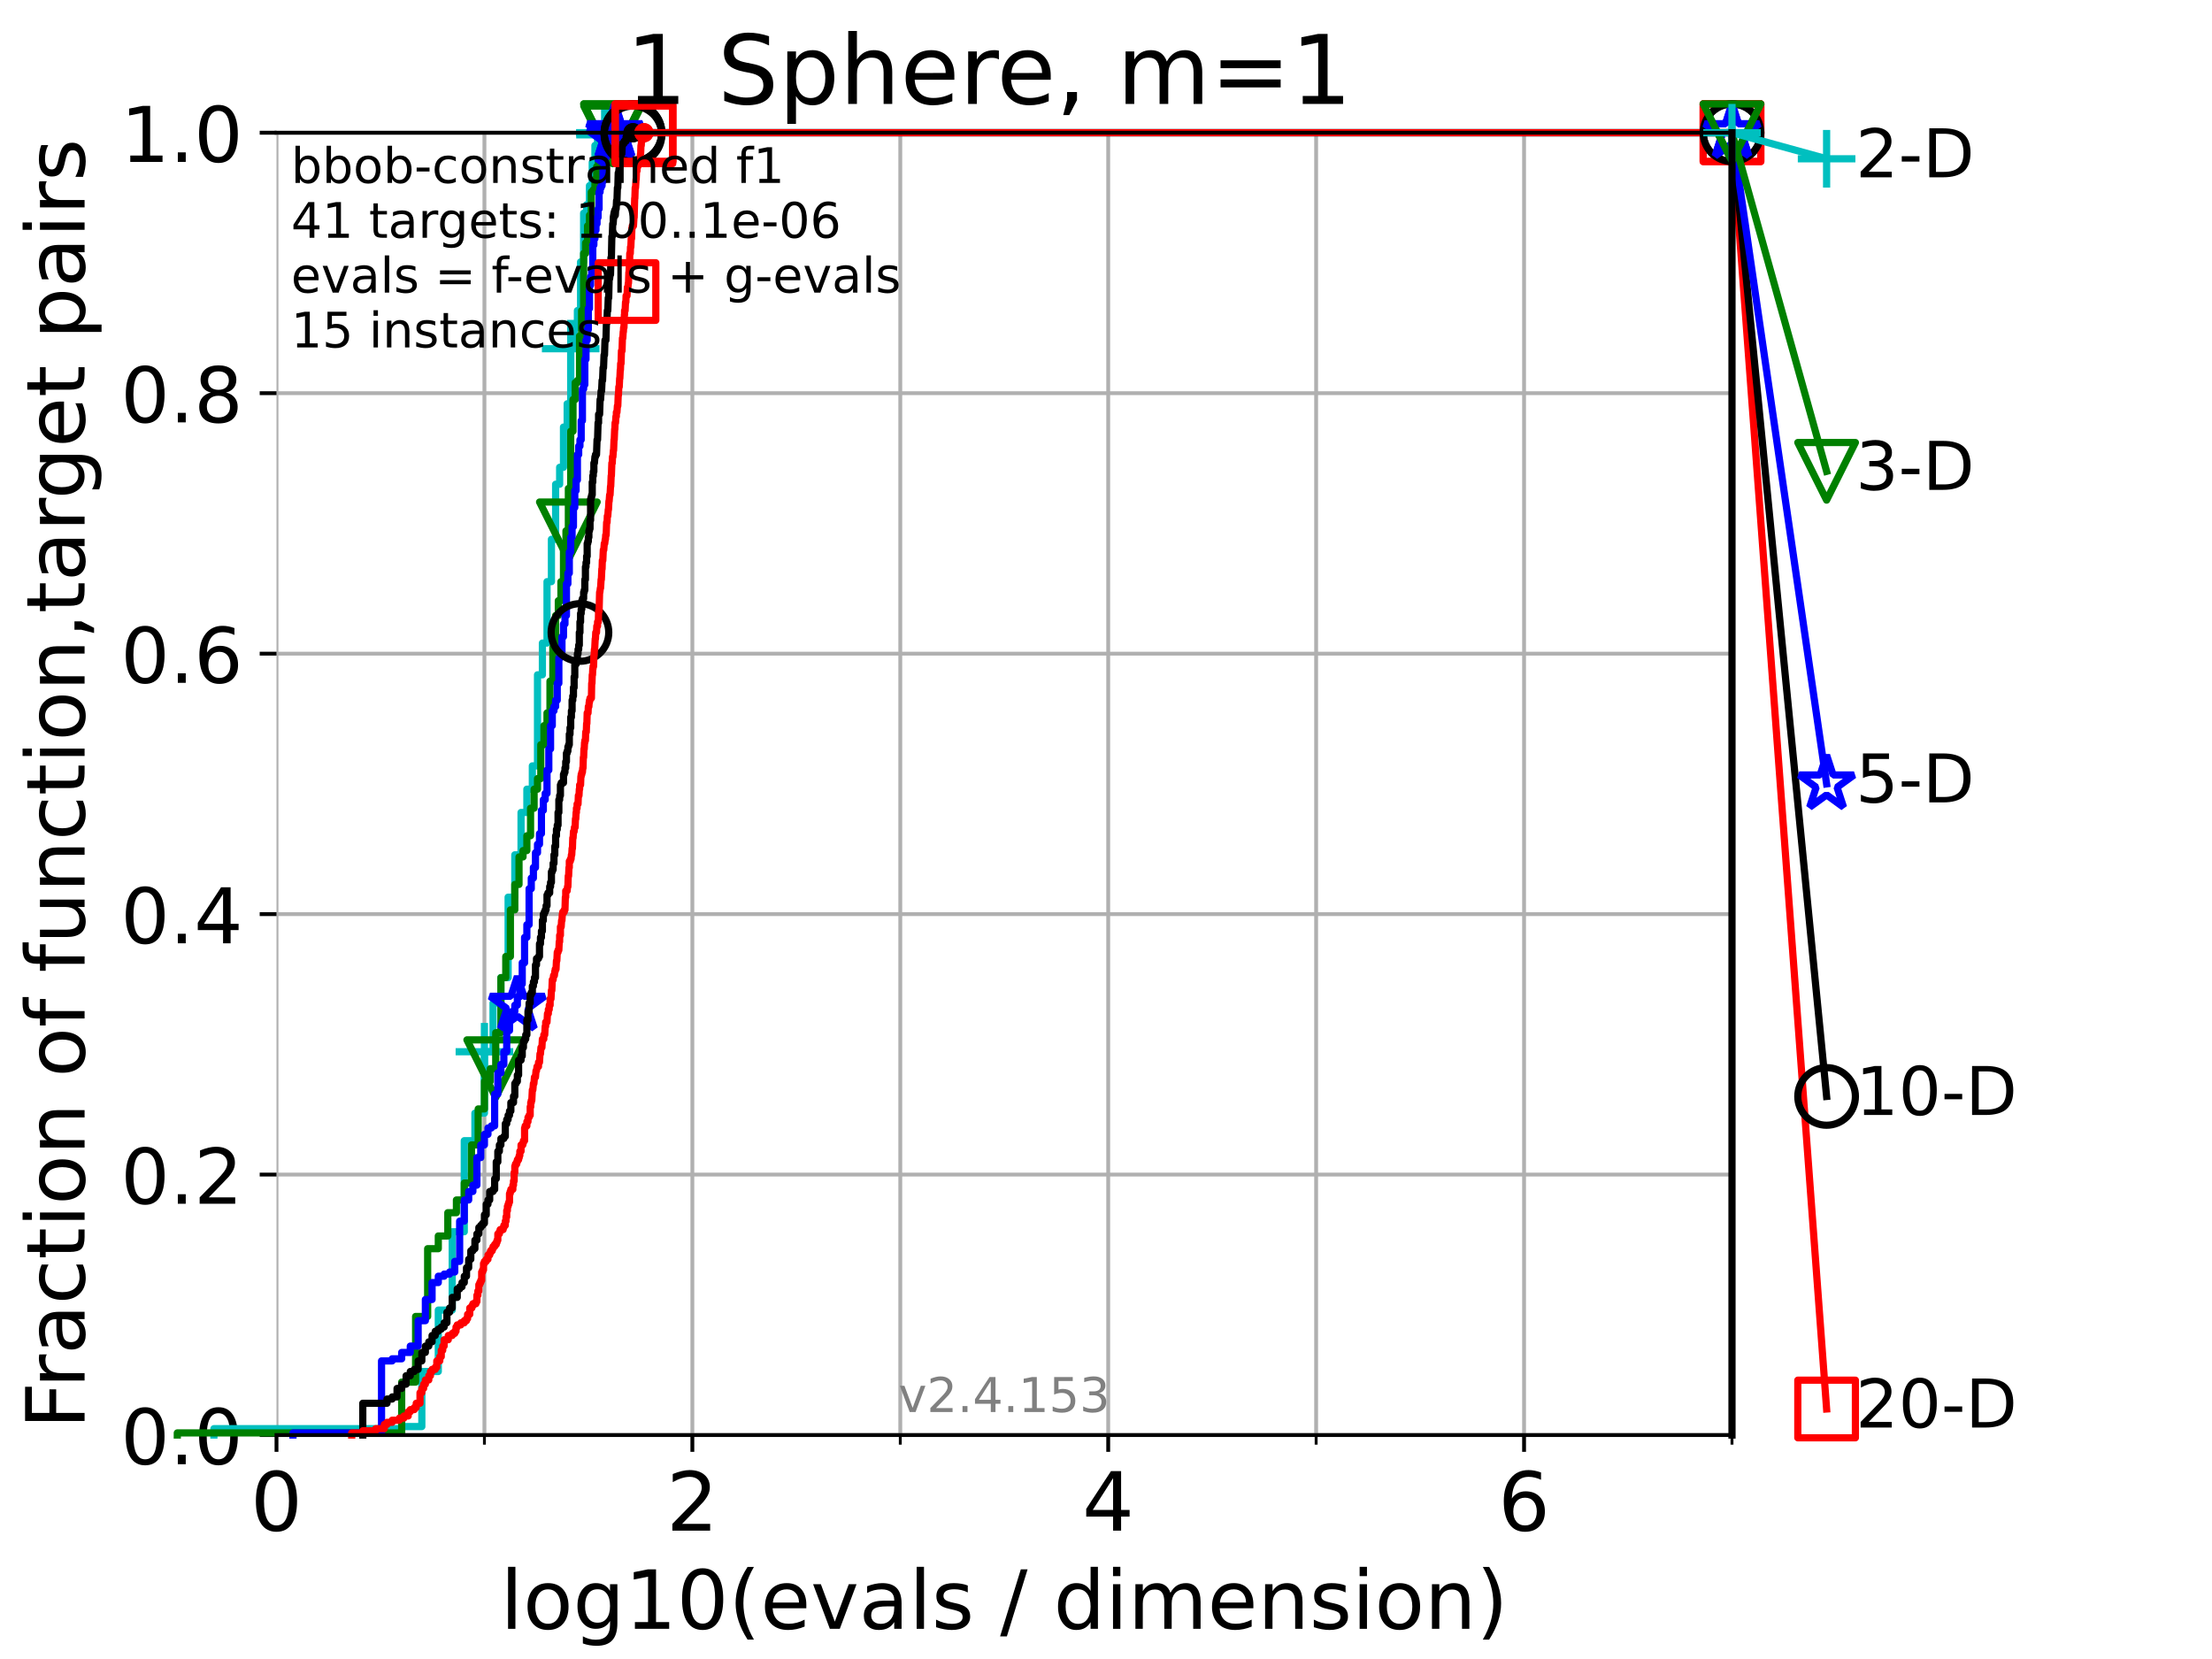 <?xml version="1.0" encoding="utf-8" standalone="no"?>
<!DOCTYPE svg PUBLIC "-//W3C//DTD SVG 1.1//EN"
  "http://www.w3.org/Graphics/SVG/1.1/DTD/svg11.dtd">
<!-- Created with matplotlib (https://matplotlib.org/) -->
<svg height="345.6pt" version="1.1" viewBox="0 0 460.8 345.6" width="460.8pt" xmlns="http://www.w3.org/2000/svg" xmlns:xlink="http://www.w3.org/1999/xlink">
 <defs>
  <style type="text/css">*{stroke-linecap:butt;stroke-linejoin:round;}</style>
 </defs>
 <g id="figure_1">
  <g id="patch_1">
   <path d="M 0 345.6 
L 460.8 345.6 
L 460.8 0 
L 0 0 
z
" style="fill:#ffffff;"/>
  </g>
  <g id="axes_1">
   <g id="patch_2">
    <path d="M 57.6 298.944 
L 360.806 298.944 
L 360.806 27.648 
L 57.6 27.648 
z
" style="fill:#ffffff;"/>
   </g>
   <g id="matplotlib.axis_1">
    <g id="xtick_1">
     <g id="line2d_1">
      <path clip-path="url(#p2fa1072257)" d="M 57.6 298.944 
L 57.6 27.648 
" style="fill:none;stroke:#b0b0b0;stroke-linecap:square;stroke-width:0.8;"/>
     </g>
     <g id="line2d_2">
      <defs>
       <path d="M 0 0 
L 0 3.5 
" id="md3ea84741d" style="stroke:#000000;stroke-width:0.8;"/>
      </defs>
      <g>
       <use style="stroke:#000000;stroke-width:0.8;" x="57.6" xlink:href="#md3ea84741d" y="298.944"/>
      </g>
     </g>
     <g id="text_1">
      <!-- 0 -->
      <g transform="translate(52.192 318.861)scale(0.17 -0.17)">
       <defs>
        <path d="M 31.781 66.406 
Q 24.172 66.406 20.328 58.906 
Q 16.5 51.422 16.5 36.375 
Q 16.5 21.391 20.328 13.891 
Q 24.172 6.391 31.781 6.391 
Q 39.453 6.391 43.281 13.891 
Q 47.125 21.391 47.125 36.375 
Q 47.125 51.422 43.281 58.906 
Q 39.453 66.406 31.781 66.406 
z
M 31.781 74.219 
Q 44.047 74.219 50.516 64.516 
Q 56.984 54.828 56.984 36.375 
Q 56.984 17.969 50.516 8.266 
Q 44.047 -1.422 31.781 -1.422 
Q 19.531 -1.422 13.062 8.266 
Q 6.594 17.969 6.594 36.375 
Q 6.594 54.828 13.062 64.516 
Q 19.531 74.219 31.781 74.219 
z
" id="DejaVuSans-48"/>
       </defs>
       <use xlink:href="#DejaVuSans-48"/>
      </g>
     </g>
    </g>
    <g id="xtick_2">
     <g id="line2d_3">
      <path clip-path="url(#p2fa1072257)" d="M 144.23 298.944 
L 144.23 27.648 
" style="fill:none;stroke:#b0b0b0;stroke-linecap:square;stroke-width:0.8;"/>
     </g>
     <g id="line2d_4">
      <g>
       <use style="stroke:#000000;stroke-width:0.8;" x="144.23" xlink:href="#md3ea84741d" y="298.944"/>
      </g>
     </g>
     <g id="text_2">
      <!-- 2 -->
      <g transform="translate(138.822 318.861)scale(0.17 -0.17)">
       <defs>
        <path d="M 19.188 8.297 
L 53.609 8.297 
L 53.609 0 
L 7.328 0 
L 7.328 8.297 
Q 12.938 14.109 22.625 23.891 
Q 32.328 33.688 34.812 36.531 
Q 39.547 41.844 41.422 45.531 
Q 43.312 49.219 43.312 52.781 
Q 43.312 58.594 39.234 62.25 
Q 35.156 65.922 28.609 65.922 
Q 23.969 65.922 18.812 64.312 
Q 13.672 62.703 7.812 59.422 
L 7.812 69.391 
Q 13.766 71.781 18.938 73 
Q 24.125 74.219 28.422 74.219 
Q 39.75 74.219 46.484 68.547 
Q 53.219 62.891 53.219 53.422 
Q 53.219 48.922 51.531 44.891 
Q 49.859 40.875 45.406 35.406 
Q 44.188 33.984 37.641 27.219 
Q 31.109 20.453 19.188 8.297 
z
" id="DejaVuSans-50"/>
       </defs>
       <use xlink:href="#DejaVuSans-50"/>
      </g>
     </g>
    </g>
    <g id="xtick_3">
     <g id="line2d_5">
      <path clip-path="url(#p2fa1072257)" d="M 230.861 298.944 
L 230.861 27.648 
" style="fill:none;stroke:#b0b0b0;stroke-linecap:square;stroke-width:0.8;"/>
     </g>
     <g id="line2d_6">
      <g>
       <use style="stroke:#000000;stroke-width:0.8;" x="230.861" xlink:href="#md3ea84741d" y="298.944"/>
      </g>
     </g>
     <g id="text_3">
      <!-- 4 -->
      <g transform="translate(225.453 318.861)scale(0.17 -0.17)">
       <defs>
        <path d="M 37.797 64.312 
L 12.891 25.391 
L 37.797 25.391 
z
M 35.203 72.906 
L 47.609 72.906 
L 47.609 25.391 
L 58.016 25.391 
L 58.016 17.188 
L 47.609 17.188 
L 47.609 0 
L 37.797 0 
L 37.797 17.188 
L 4.891 17.188 
L 4.891 26.703 
z
" id="DejaVuSans-52"/>
       </defs>
       <use xlink:href="#DejaVuSans-52"/>
      </g>
     </g>
    </g>
    <g id="xtick_4">
     <g id="line2d_7">
      <path clip-path="url(#p2fa1072257)" d="M 317.491 298.944 
L 317.491 27.648 
" style="fill:none;stroke:#b0b0b0;stroke-linecap:square;stroke-width:0.8;"/>
     </g>
     <g id="line2d_8">
      <g>
       <use style="stroke:#000000;stroke-width:0.8;" x="317.491" xlink:href="#md3ea84741d" y="298.944"/>
      </g>
     </g>
     <g id="text_4">
      <!-- 6 -->
      <g transform="translate(312.083 318.861)scale(0.17 -0.17)">
       <defs>
        <path d="M 33.016 40.375 
Q 26.375 40.375 22.484 35.828 
Q 18.609 31.297 18.609 23.391 
Q 18.609 15.531 22.484 10.953 
Q 26.375 6.391 33.016 6.391 
Q 39.656 6.391 43.531 10.953 
Q 47.406 15.531 47.406 23.391 
Q 47.406 31.297 43.531 35.828 
Q 39.656 40.375 33.016 40.375 
z
M 52.594 71.297 
L 52.594 62.312 
Q 48.875 64.062 45.094 64.984 
Q 41.312 65.922 37.594 65.922 
Q 27.828 65.922 22.672 59.328 
Q 17.531 52.734 16.797 39.406 
Q 19.672 43.656 24.016 45.922 
Q 28.375 48.188 33.594 48.188 
Q 44.578 48.188 50.953 41.516 
Q 57.328 34.859 57.328 23.391 
Q 57.328 12.156 50.688 5.359 
Q 44.047 -1.422 33.016 -1.422 
Q 20.359 -1.422 13.672 8.266 
Q 6.984 17.969 6.984 36.375 
Q 6.984 53.656 15.188 63.938 
Q 23.391 74.219 37.203 74.219 
Q 40.922 74.219 44.703 73.484 
Q 48.484 72.75 52.594 71.297 
z
" id="DejaVuSans-54"/>
       </defs>
       <use xlink:href="#DejaVuSans-54"/>
      </g>
     </g>
    </g>
    <g id="xtick_5">
     <g id="line2d_9">
      <path clip-path="url(#p2fa1072257)" d="M 100.915 298.944 
L 100.915 27.648 
" style="fill:none;stroke:#b0b0b0;stroke-linecap:square;stroke-width:0.8;"/>
     </g>
     <g id="line2d_10">
      <defs>
       <path d="M 0 0 
L 0 2 
" id="mf8a4b5ca63" style="stroke:#000000;stroke-width:0.6;"/>
      </defs>
      <g>
       <use style="stroke:#000000;stroke-width:0.6;" x="100.915" xlink:href="#mf8a4b5ca63" y="298.944"/>
      </g>
     </g>
    </g>
    <g id="xtick_6">
     <g id="line2d_11">
      <path clip-path="url(#p2fa1072257)" d="M 187.546 298.944 
L 187.546 27.648 
" style="fill:none;stroke:#b0b0b0;stroke-linecap:square;stroke-width:0.8;"/>
     </g>
     <g id="line2d_12">
      <g>
       <use style="stroke:#000000;stroke-width:0.6;" x="187.546" xlink:href="#mf8a4b5ca63" y="298.944"/>
      </g>
     </g>
    </g>
    <g id="xtick_7">
     <g id="line2d_13">
      <path clip-path="url(#p2fa1072257)" d="M 274.176 298.944 
L 274.176 27.648 
" style="fill:none;stroke:#b0b0b0;stroke-linecap:square;stroke-width:0.8;"/>
     </g>
     <g id="line2d_14">
      <g>
       <use style="stroke:#000000;stroke-width:0.6;" x="274.176" xlink:href="#mf8a4b5ca63" y="298.944"/>
      </g>
     </g>
    </g>
    <g id="xtick_8">
     <g id="line2d_15">
      <path clip-path="url(#p2fa1072257)" d="M 360.806 298.944 
L 360.806 27.648 
" style="fill:none;stroke:#b0b0b0;stroke-linecap:square;stroke-width:0.8;"/>
     </g>
     <g id="line2d_16">
      <g>
       <use style="stroke:#000000;stroke-width:0.6;" x="360.806" xlink:href="#mf8a4b5ca63" y="298.944"/>
      </g>
     </g>
    </g>
    <g id="text_5">
     <!-- log10(evals / dimension) -->
     <g transform="translate(104.239 339.314)scale(0.17 -0.17)">
      <defs>
       <path d="M 9.422 75.984 
L 18.406 75.984 
L 18.406 0 
L 9.422 0 
z
" id="DejaVuSans-108"/>
       <path d="M 30.609 48.391 
Q 23.391 48.391 19.188 42.75 
Q 14.984 37.109 14.984 27.297 
Q 14.984 17.484 19.156 11.844 
Q 23.344 6.203 30.609 6.203 
Q 37.797 6.203 41.984 11.859 
Q 46.188 17.531 46.188 27.297 
Q 46.188 37.016 41.984 42.703 
Q 37.797 48.391 30.609 48.391 
z
M 30.609 56 
Q 42.328 56 49.016 48.375 
Q 55.719 40.766 55.719 27.297 
Q 55.719 13.875 49.016 6.219 
Q 42.328 -1.422 30.609 -1.422 
Q 18.844 -1.422 12.172 6.219 
Q 5.516 13.875 5.516 27.297 
Q 5.516 40.766 12.172 48.375 
Q 18.844 56 30.609 56 
z
" id="DejaVuSans-111"/>
       <path d="M 45.406 27.984 
Q 45.406 37.75 41.375 43.109 
Q 37.359 48.484 30.078 48.484 
Q 22.859 48.484 18.828 43.109 
Q 14.797 37.75 14.797 27.984 
Q 14.797 18.266 18.828 12.891 
Q 22.859 7.516 30.078 7.516 
Q 37.359 7.516 41.375 12.891 
Q 45.406 18.266 45.406 27.984 
z
M 54.391 6.781 
Q 54.391 -7.172 48.188 -13.984 
Q 42 -20.797 29.203 -20.797 
Q 24.469 -20.797 20.266 -20.094 
Q 16.062 -19.391 12.109 -17.922 
L 12.109 -9.188 
Q 16.062 -11.328 19.922 -12.344 
Q 23.781 -13.375 27.781 -13.375 
Q 36.625 -13.375 41.016 -8.766 
Q 45.406 -4.156 45.406 5.172 
L 45.406 9.625 
Q 42.625 4.781 38.281 2.391 
Q 33.938 0 27.875 0 
Q 17.828 0 11.672 7.656 
Q 5.516 15.328 5.516 27.984 
Q 5.516 40.672 11.672 48.328 
Q 17.828 56 27.875 56 
Q 33.938 56 38.281 53.609 
Q 42.625 51.219 45.406 46.391 
L 45.406 54.688 
L 54.391 54.688 
z
" id="DejaVuSans-103"/>
       <path d="M 12.406 8.297 
L 28.516 8.297 
L 28.516 63.922 
L 10.984 60.406 
L 10.984 69.391 
L 28.422 72.906 
L 38.281 72.906 
L 38.281 8.297 
L 54.391 8.297 
L 54.391 0 
L 12.406 0 
z
" id="DejaVuSans-49"/>
       <path d="M 31 75.875 
Q 24.469 64.656 21.281 53.656 
Q 18.109 42.672 18.109 31.391 
Q 18.109 20.125 21.312 9.062 
Q 24.516 -2 31 -13.188 
L 23.188 -13.188 
Q 15.875 -1.703 12.234 9.375 
Q 8.594 20.453 8.594 31.391 
Q 8.594 42.281 12.203 53.312 
Q 15.828 64.359 23.188 75.875 
z
" id="DejaVuSans-40"/>
       <path d="M 56.203 29.594 
L 56.203 25.203 
L 14.891 25.203 
Q 15.484 15.922 20.484 11.062 
Q 25.484 6.203 34.422 6.203 
Q 39.594 6.203 44.453 7.469 
Q 49.312 8.734 54.109 11.281 
L 54.109 2.781 
Q 49.266 0.734 44.188 -0.344 
Q 39.109 -1.422 33.891 -1.422 
Q 20.797 -1.422 13.156 6.188 
Q 5.516 13.812 5.516 26.812 
Q 5.516 40.234 12.766 48.109 
Q 20.016 56 32.328 56 
Q 43.359 56 49.781 48.891 
Q 56.203 41.797 56.203 29.594 
z
M 47.219 32.234 
Q 47.125 39.594 43.094 43.984 
Q 39.062 48.391 32.422 48.391 
Q 24.906 48.391 20.391 44.141 
Q 15.875 39.891 15.188 32.172 
z
" id="DejaVuSans-101"/>
       <path d="M 2.984 54.688 
L 12.5 54.688 
L 29.594 8.797 
L 46.688 54.688 
L 56.203 54.688 
L 35.688 0 
L 23.484 0 
z
" id="DejaVuSans-118"/>
       <path d="M 34.281 27.484 
Q 23.391 27.484 19.188 25 
Q 14.984 22.516 14.984 16.5 
Q 14.984 11.719 18.141 8.906 
Q 21.297 6.109 26.703 6.109 
Q 34.188 6.109 38.703 11.406 
Q 43.219 16.703 43.219 25.484 
L 43.219 27.484 
z
M 52.203 31.203 
L 52.203 0 
L 43.219 0 
L 43.219 8.297 
Q 40.141 3.328 35.547 0.953 
Q 30.953 -1.422 24.312 -1.422 
Q 15.922 -1.422 10.953 3.297 
Q 6 8.016 6 15.922 
Q 6 25.141 12.172 29.828 
Q 18.359 34.516 30.609 34.516 
L 43.219 34.516 
L 43.219 35.406 
Q 43.219 41.609 39.141 45 
Q 35.062 48.391 27.688 48.391 
Q 23 48.391 18.547 47.266 
Q 14.109 46.141 10.016 43.891 
L 10.016 52.203 
Q 14.938 54.109 19.578 55.047 
Q 24.219 56 28.609 56 
Q 40.484 56 46.344 49.844 
Q 52.203 43.703 52.203 31.203 
z
" id="DejaVuSans-97"/>
       <path d="M 44.281 53.078 
L 44.281 44.578 
Q 40.484 46.531 36.375 47.5 
Q 32.281 48.484 27.875 48.484 
Q 21.188 48.484 17.844 46.438 
Q 14.5 44.391 14.5 40.281 
Q 14.5 37.156 16.891 35.375 
Q 19.281 33.594 26.516 31.984 
L 29.594 31.297 
Q 39.156 29.25 43.188 25.516 
Q 47.219 21.781 47.219 15.094 
Q 47.219 7.469 41.188 3.016 
Q 35.156 -1.422 24.609 -1.422 
Q 20.219 -1.422 15.453 -0.562 
Q 10.688 0.297 5.422 2 
L 5.422 11.281 
Q 10.406 8.688 15.234 7.391 
Q 20.062 6.109 24.812 6.109 
Q 31.156 6.109 34.562 8.281 
Q 37.984 10.453 37.984 14.406 
Q 37.984 18.062 35.516 20.016 
Q 33.062 21.969 24.703 23.781 
L 21.578 24.516 
Q 13.234 26.266 9.516 29.906 
Q 5.812 33.547 5.812 39.891 
Q 5.812 47.609 11.281 51.797 
Q 16.75 56 26.812 56 
Q 31.781 56 36.172 55.266 
Q 40.578 54.547 44.281 53.078 
z
" id="DejaVuSans-115"/>
       <path id="DejaVuSans-32"/>
       <path d="M 25.391 72.906 
L 33.688 72.906 
L 8.297 -9.281 
L 0 -9.281 
z
" id="DejaVuSans-47"/>
       <path d="M 45.406 46.391 
L 45.406 75.984 
L 54.391 75.984 
L 54.391 0 
L 45.406 0 
L 45.406 8.203 
Q 42.578 3.328 38.25 0.953 
Q 33.938 -1.422 27.875 -1.422 
Q 17.969 -1.422 11.734 6.484 
Q 5.516 14.406 5.516 27.297 
Q 5.516 40.188 11.734 48.094 
Q 17.969 56 27.875 56 
Q 33.938 56 38.25 53.625 
Q 42.578 51.266 45.406 46.391 
z
M 14.797 27.297 
Q 14.797 17.391 18.875 11.75 
Q 22.953 6.109 30.078 6.109 
Q 37.203 6.109 41.297 11.75 
Q 45.406 17.391 45.406 27.297 
Q 45.406 37.203 41.297 42.844 
Q 37.203 48.484 30.078 48.484 
Q 22.953 48.484 18.875 42.844 
Q 14.797 37.203 14.797 27.297 
z
" id="DejaVuSans-100"/>
       <path d="M 9.422 54.688 
L 18.406 54.688 
L 18.406 0 
L 9.422 0 
z
M 9.422 75.984 
L 18.406 75.984 
L 18.406 64.594 
L 9.422 64.594 
z
" id="DejaVuSans-105"/>
       <path d="M 52 44.188 
Q 55.375 50.25 60.062 53.125 
Q 64.75 56 71.094 56 
Q 79.641 56 84.281 50.016 
Q 88.922 44.047 88.922 33.016 
L 88.922 0 
L 79.891 0 
L 79.891 32.719 
Q 79.891 40.578 77.094 44.375 
Q 74.312 48.188 68.609 48.188 
Q 61.625 48.188 57.562 43.547 
Q 53.516 38.922 53.516 30.906 
L 53.516 0 
L 44.484 0 
L 44.484 32.719 
Q 44.484 40.625 41.703 44.406 
Q 38.922 48.188 33.109 48.188 
Q 26.219 48.188 22.156 43.531 
Q 18.109 38.875 18.109 30.906 
L 18.109 0 
L 9.078 0 
L 9.078 54.688 
L 18.109 54.688 
L 18.109 46.188 
Q 21.188 51.219 25.484 53.609 
Q 29.781 56 35.688 56 
Q 41.656 56 45.828 52.969 
Q 50 49.953 52 44.188 
z
" id="DejaVuSans-109"/>
       <path d="M 54.891 33.016 
L 54.891 0 
L 45.906 0 
L 45.906 32.719 
Q 45.906 40.484 42.875 44.328 
Q 39.844 48.188 33.797 48.188 
Q 26.516 48.188 22.312 43.547 
Q 18.109 38.922 18.109 30.906 
L 18.109 0 
L 9.078 0 
L 9.078 54.688 
L 18.109 54.688 
L 18.109 46.188 
Q 21.344 51.125 25.703 53.562 
Q 30.078 56 35.797 56 
Q 45.219 56 50.047 50.172 
Q 54.891 44.344 54.891 33.016 
z
" id="DejaVuSans-110"/>
       <path d="M 8.016 75.875 
L 15.828 75.875 
Q 23.141 64.359 26.781 53.312 
Q 30.422 42.281 30.422 31.391 
Q 30.422 20.453 26.781 9.375 
Q 23.141 -1.703 15.828 -13.188 
L 8.016 -13.188 
Q 14.5 -2 17.703 9.062 
Q 20.906 20.125 20.906 31.391 
Q 20.906 42.672 17.703 53.656 
Q 14.5 64.656 8.016 75.875 
z
" id="DejaVuSans-41"/>
      </defs>
      <use xlink:href="#DejaVuSans-108"/>
      <use x="27.783" xlink:href="#DejaVuSans-111"/>
      <use x="88.965" xlink:href="#DejaVuSans-103"/>
      <use x="152.441" xlink:href="#DejaVuSans-49"/>
      <use x="216.064" xlink:href="#DejaVuSans-48"/>
      <use x="279.688" xlink:href="#DejaVuSans-40"/>
      <use x="318.701" xlink:href="#DejaVuSans-101"/>
      <use x="380.225" xlink:href="#DejaVuSans-118"/>
      <use x="439.404" xlink:href="#DejaVuSans-97"/>
      <use x="500.684" xlink:href="#DejaVuSans-108"/>
      <use x="528.467" xlink:href="#DejaVuSans-115"/>
      <use x="580.566" xlink:href="#DejaVuSans-32"/>
      <use x="612.354" xlink:href="#DejaVuSans-47"/>
      <use x="646.045" xlink:href="#DejaVuSans-32"/>
      <use x="677.832" xlink:href="#DejaVuSans-100"/>
      <use x="741.309" xlink:href="#DejaVuSans-105"/>
      <use x="769.092" xlink:href="#DejaVuSans-109"/>
      <use x="866.504" xlink:href="#DejaVuSans-101"/>
      <use x="928.027" xlink:href="#DejaVuSans-110"/>
      <use x="991.406" xlink:href="#DejaVuSans-115"/>
      <use x="1043.506" xlink:href="#DejaVuSans-105"/>
      <use x="1071.289" xlink:href="#DejaVuSans-111"/>
      <use x="1132.471" xlink:href="#DejaVuSans-110"/>
      <use x="1195.85" xlink:href="#DejaVuSans-41"/>
     </g>
    </g>
   </g>
   <g id="matplotlib.axis_2">
    <g id="ytick_1">
     <g id="line2d_17">
      <path clip-path="url(#p2fa1072257)" d="M 57.6 298.944 
L 360.806 298.944 
" style="fill:none;stroke:#b0b0b0;stroke-linecap:square;stroke-width:0.8;"/>
     </g>
     <g id="line2d_18">
      <defs>
       <path d="M 0 0 
L -3.5 0 
" id="mf00d481a94" style="stroke:#000000;stroke-width:0.8;"/>
      </defs>
      <g>
       <use style="stroke:#000000;stroke-width:0.8;" x="57.6" xlink:href="#mf00d481a94" y="298.944"/>
      </g>
     </g>
     <g id="text_6">
      <!-- 0.0 -->
      <g transform="translate(25.155 305.023)scale(0.16 -0.16)">
       <defs>
        <path d="M 10.688 12.406 
L 21 12.406 
L 21 0 
L 10.688 0 
z
" id="DejaVuSans-46"/>
       </defs>
       <use xlink:href="#DejaVuSans-48"/>
       <use x="63.623" xlink:href="#DejaVuSans-46"/>
       <use x="95.41" xlink:href="#DejaVuSans-48"/>
      </g>
     </g>
    </g>
    <g id="ytick_2">
     <g id="line2d_19">
      <path clip-path="url(#p2fa1072257)" d="M 57.6 244.685 
L 360.806 244.685 
" style="fill:none;stroke:#b0b0b0;stroke-linecap:square;stroke-width:0.8;"/>
     </g>
     <g id="line2d_20">
      <g>
       <use style="stroke:#000000;stroke-width:0.8;" x="57.6" xlink:href="#mf00d481a94" y="244.685"/>
      </g>
     </g>
     <g id="text_7">
      <!-- 0.2 -->
      <g transform="translate(25.155 250.764)scale(0.16 -0.16)">
       <use xlink:href="#DejaVuSans-48"/>
       <use x="63.623" xlink:href="#DejaVuSans-46"/>
       <use x="95.41" xlink:href="#DejaVuSans-50"/>
      </g>
     </g>
    </g>
    <g id="ytick_3">
     <g id="line2d_21">
      <path clip-path="url(#p2fa1072257)" d="M 57.6 190.426 
L 360.806 190.426 
" style="fill:none;stroke:#b0b0b0;stroke-linecap:square;stroke-width:0.8;"/>
     </g>
     <g id="line2d_22">
      <g>
       <use style="stroke:#000000;stroke-width:0.8;" x="57.6" xlink:href="#mf00d481a94" y="190.426"/>
      </g>
     </g>
     <g id="text_8">
      <!-- 0.4 -->
      <g transform="translate(25.155 196.504)scale(0.16 -0.16)">
       <use xlink:href="#DejaVuSans-48"/>
       <use x="63.623" xlink:href="#DejaVuSans-46"/>
       <use x="95.41" xlink:href="#DejaVuSans-52"/>
      </g>
     </g>
    </g>
    <g id="ytick_4">
     <g id="line2d_23">
      <path clip-path="url(#p2fa1072257)" d="M 57.6 136.166 
L 360.806 136.166 
" style="fill:none;stroke:#b0b0b0;stroke-linecap:square;stroke-width:0.8;"/>
     </g>
     <g id="line2d_24">
      <g>
       <use style="stroke:#000000;stroke-width:0.8;" x="57.6" xlink:href="#mf00d481a94" y="136.166"/>
      </g>
     </g>
     <g id="text_9">
      <!-- 0.6 -->
      <g transform="translate(25.155 142.245)scale(0.16 -0.16)">
       <use xlink:href="#DejaVuSans-48"/>
       <use x="63.623" xlink:href="#DejaVuSans-46"/>
       <use x="95.41" xlink:href="#DejaVuSans-54"/>
      </g>
     </g>
    </g>
    <g id="ytick_5">
     <g id="line2d_25">
      <path clip-path="url(#p2fa1072257)" d="M 57.6 81.907 
L 360.806 81.907 
" style="fill:none;stroke:#b0b0b0;stroke-linecap:square;stroke-width:0.8;"/>
     </g>
     <g id="line2d_26">
      <g>
       <use style="stroke:#000000;stroke-width:0.8;" x="57.6" xlink:href="#mf00d481a94" y="81.907"/>
      </g>
     </g>
     <g id="text_10">
      <!-- 0.8 -->
      <g transform="translate(25.155 87.986)scale(0.16 -0.16)">
       <defs>
        <path d="M 31.781 34.625 
Q 24.75 34.625 20.719 30.859 
Q 16.703 27.094 16.703 20.516 
Q 16.703 13.922 20.719 10.156 
Q 24.75 6.391 31.781 6.391 
Q 38.812 6.391 42.859 10.172 
Q 46.922 13.969 46.922 20.516 
Q 46.922 27.094 42.891 30.859 
Q 38.875 34.625 31.781 34.625 
z
M 21.922 38.812 
Q 15.578 40.375 12.031 44.719 
Q 8.5 49.078 8.5 55.328 
Q 8.5 64.062 14.719 69.141 
Q 20.953 74.219 31.781 74.219 
Q 42.672 74.219 48.875 69.141 
Q 55.078 64.062 55.078 55.328 
Q 55.078 49.078 51.531 44.719 
Q 48 40.375 41.703 38.812 
Q 48.828 37.156 52.797 32.312 
Q 56.781 27.484 56.781 20.516 
Q 56.781 9.906 50.312 4.234 
Q 43.844 -1.422 31.781 -1.422 
Q 19.734 -1.422 13.25 4.234 
Q 6.781 9.906 6.781 20.516 
Q 6.781 27.484 10.781 32.312 
Q 14.797 37.156 21.922 38.812 
z
M 18.312 54.391 
Q 18.312 48.734 21.844 45.562 
Q 25.391 42.391 31.781 42.391 
Q 38.141 42.391 41.719 45.562 
Q 45.312 48.734 45.312 54.391 
Q 45.312 60.062 41.719 63.234 
Q 38.141 66.406 31.781 66.406 
Q 25.391 66.406 21.844 63.234 
Q 18.312 60.062 18.312 54.391 
z
" id="DejaVuSans-56"/>
       </defs>
       <use xlink:href="#DejaVuSans-48"/>
       <use x="63.623" xlink:href="#DejaVuSans-46"/>
       <use x="95.41" xlink:href="#DejaVuSans-56"/>
      </g>
     </g>
    </g>
    <g id="ytick_6">
     <g id="line2d_27">
      <path clip-path="url(#p2fa1072257)" d="M 57.6 27.648 
L 360.806 27.648 
" style="fill:none;stroke:#b0b0b0;stroke-linecap:square;stroke-width:0.8;"/>
     </g>
     <g id="line2d_28">
      <g>
       <use style="stroke:#000000;stroke-width:0.8;" x="57.6" xlink:href="#mf00d481a94" y="27.648"/>
      </g>
     </g>
     <g id="text_11">
      <!-- 1.0 -->
      <g transform="translate(25.155 33.727)scale(0.16 -0.16)">
       <use xlink:href="#DejaVuSans-49"/>
       <use x="63.623" xlink:href="#DejaVuSans-46"/>
       <use x="95.41" xlink:href="#DejaVuSans-48"/>
      </g>
     </g>
    </g>
    <g id="text_12">
     <!-- Fraction of function,target pairs -->
     <g transform="translate(17.62 297.681)rotate(-90)scale(0.17 -0.17)">
      <defs>
       <path d="M 9.812 72.906 
L 51.703 72.906 
L 51.703 64.594 
L 19.672 64.594 
L 19.672 43.109 
L 48.578 43.109 
L 48.578 34.812 
L 19.672 34.812 
L 19.672 0 
L 9.812 0 
z
" id="DejaVuSans-70"/>
       <path d="M 41.109 46.297 
Q 39.594 47.172 37.812 47.578 
Q 36.031 48 33.891 48 
Q 26.266 48 22.188 43.047 
Q 18.109 38.094 18.109 28.812 
L 18.109 0 
L 9.078 0 
L 9.078 54.688 
L 18.109 54.688 
L 18.109 46.188 
Q 20.953 51.172 25.484 53.578 
Q 30.031 56 36.531 56 
Q 37.453 56 38.578 55.875 
Q 39.703 55.766 41.062 55.516 
z
" id="DejaVuSans-114"/>
       <path d="M 48.781 52.594 
L 48.781 44.188 
Q 44.969 46.297 41.141 47.344 
Q 37.312 48.391 33.406 48.391 
Q 24.656 48.391 19.812 42.844 
Q 14.984 37.312 14.984 27.297 
Q 14.984 17.281 19.812 11.734 
Q 24.656 6.203 33.406 6.203 
Q 37.312 6.203 41.141 7.25 
Q 44.969 8.297 48.781 10.406 
L 48.781 2.094 
Q 45.016 0.344 40.984 -0.531 
Q 36.969 -1.422 32.422 -1.422 
Q 20.062 -1.422 12.781 6.344 
Q 5.516 14.109 5.516 27.297 
Q 5.516 40.672 12.859 48.328 
Q 20.219 56 33.016 56 
Q 37.156 56 41.109 55.141 
Q 45.062 54.297 48.781 52.594 
z
" id="DejaVuSans-99"/>
       <path d="M 18.312 70.219 
L 18.312 54.688 
L 36.812 54.688 
L 36.812 47.703 
L 18.312 47.703 
L 18.312 18.016 
Q 18.312 11.328 20.141 9.422 
Q 21.969 7.516 27.594 7.516 
L 36.812 7.516 
L 36.812 0 
L 27.594 0 
Q 17.188 0 13.234 3.875 
Q 9.281 7.766 9.281 18.016 
L 9.281 47.703 
L 2.688 47.703 
L 2.688 54.688 
L 9.281 54.688 
L 9.281 70.219 
z
" id="DejaVuSans-116"/>
       <path d="M 37.109 75.984 
L 37.109 68.5 
L 28.516 68.5 
Q 23.688 68.5 21.797 66.547 
Q 19.922 64.594 19.922 59.516 
L 19.922 54.688 
L 34.719 54.688 
L 34.719 47.703 
L 19.922 47.703 
L 19.922 0 
L 10.891 0 
L 10.891 47.703 
L 2.297 47.703 
L 2.297 54.688 
L 10.891 54.688 
L 10.891 58.5 
Q 10.891 67.625 15.141 71.797 
Q 19.391 75.984 28.609 75.984 
z
" id="DejaVuSans-102"/>
       <path d="M 8.5 21.578 
L 8.5 54.688 
L 17.484 54.688 
L 17.484 21.922 
Q 17.484 14.156 20.5 10.266 
Q 23.531 6.391 29.594 6.391 
Q 36.859 6.391 41.078 11.031 
Q 45.312 15.672 45.312 23.688 
L 45.312 54.688 
L 54.297 54.688 
L 54.297 0 
L 45.312 0 
L 45.312 8.406 
Q 42.047 3.422 37.719 1 
Q 33.406 -1.422 27.688 -1.422 
Q 18.266 -1.422 13.375 4.438 
Q 8.5 10.297 8.5 21.578 
z
M 31.109 56 
z
" id="DejaVuSans-117"/>
       <path d="M 11.719 12.406 
L 22.016 12.406 
L 22.016 4 
L 14.016 -11.625 
L 7.719 -11.625 
L 11.719 4 
z
" id="DejaVuSans-44"/>
       <path d="M 18.109 8.203 
L 18.109 -20.797 
L 9.078 -20.797 
L 9.078 54.688 
L 18.109 54.688 
L 18.109 46.391 
Q 20.953 51.266 25.266 53.625 
Q 29.594 56 35.594 56 
Q 45.562 56 51.781 48.094 
Q 58.016 40.188 58.016 27.297 
Q 58.016 14.406 51.781 6.484 
Q 45.562 -1.422 35.594 -1.422 
Q 29.594 -1.422 25.266 0.953 
Q 20.953 3.328 18.109 8.203 
z
M 48.688 27.297 
Q 48.688 37.203 44.609 42.844 
Q 40.531 48.484 33.406 48.484 
Q 26.266 48.484 22.188 42.844 
Q 18.109 37.203 18.109 27.297 
Q 18.109 17.391 22.188 11.75 
Q 26.266 6.109 33.406 6.109 
Q 40.531 6.109 44.609 11.75 
Q 48.688 17.391 48.688 27.297 
z
" id="DejaVuSans-112"/>
      </defs>
      <use xlink:href="#DejaVuSans-70"/>
      <use x="50.27" xlink:href="#DejaVuSans-114"/>
      <use x="91.383" xlink:href="#DejaVuSans-97"/>
      <use x="152.662" xlink:href="#DejaVuSans-99"/>
      <use x="207.643" xlink:href="#DejaVuSans-116"/>
      <use x="246.852" xlink:href="#DejaVuSans-105"/>
      <use x="274.635" xlink:href="#DejaVuSans-111"/>
      <use x="335.816" xlink:href="#DejaVuSans-110"/>
      <use x="399.195" xlink:href="#DejaVuSans-32"/>
      <use x="430.982" xlink:href="#DejaVuSans-111"/>
      <use x="492.164" xlink:href="#DejaVuSans-102"/>
      <use x="527.369" xlink:href="#DejaVuSans-32"/>
      <use x="559.156" xlink:href="#DejaVuSans-102"/>
      <use x="594.361" xlink:href="#DejaVuSans-117"/>
      <use x="657.74" xlink:href="#DejaVuSans-110"/>
      <use x="721.119" xlink:href="#DejaVuSans-99"/>
      <use x="776.1" xlink:href="#DejaVuSans-116"/>
      <use x="815.309" xlink:href="#DejaVuSans-105"/>
      <use x="843.092" xlink:href="#DejaVuSans-111"/>
      <use x="904.273" xlink:href="#DejaVuSans-110"/>
      <use x="967.652" xlink:href="#DejaVuSans-44"/>
      <use x="999.439" xlink:href="#DejaVuSans-116"/>
      <use x="1038.648" xlink:href="#DejaVuSans-97"/>
      <use x="1099.928" xlink:href="#DejaVuSans-114"/>
      <use x="1139.291" xlink:href="#DejaVuSans-103"/>
      <use x="1202.768" xlink:href="#DejaVuSans-101"/>
      <use x="1264.291" xlink:href="#DejaVuSans-116"/>
      <use x="1303.5" xlink:href="#DejaVuSans-32"/>
      <use x="1335.287" xlink:href="#DejaVuSans-112"/>
      <use x="1398.764" xlink:href="#DejaVuSans-97"/>
      <use x="1460.043" xlink:href="#DejaVuSans-105"/>
      <use x="1487.826" xlink:href="#DejaVuSans-114"/>
      <use x="1528.939" xlink:href="#DejaVuSans-115"/>
     </g>
    </g>
   </g>
   <g id="line2d_29">
    <defs>
     <path d="M 0 1.5 
C 0.398 1.5 0.779 1.342 1.061 1.061 
C 1.342 0.779 1.5 0.398 1.5 0 
C 1.5 -0.398 1.342 -0.779 1.061 -1.061 
C 0.779 -1.342 0.398 -1.5 0 -1.5 
C -0.398 -1.5 -0.779 -1.342 -1.061 -1.061 
C -1.342 -0.779 -1.5 -0.398 -1.5 0 
C -1.5 0.398 -1.342 0.779 -1.061 1.061 
C -0.779 1.342 -0.398 1.5 0 1.5 
z
" id="m15913068d0" style="stroke:#00bfbf;"/>
    </defs>
    <g>
     <use style="fill:#00bfbf;stroke:#00bfbf;" x="126.029" xlink:href="#m15913068d0" y="27.648"/>
     <use style="fill:#00bfbf;stroke:#00bfbf;" x="126.029" xlink:href="#m15913068d0" y="27.648"/>
    </g>
   </g>
   <g id="line2d_30">
    <path d="M 44.561 298.944 
L 44.561 297.621 
L 83.678 297.621 
L 83.678 297.179 
L 87.876 297.179 
L 87.876 285.71 
L 91.306 285.71 
L 91.306 272.917 
L 94.206 272.917 
L 94.206 256.595 
L 96.718 256.595 
L 96.718 237.627 
L 98.933 237.627 
L 98.933 231.892 
L 100.915 231.892 
L 100.915 219.099 
L 102.708 219.099 
L 102.708 208.953 
L 104.345 208.953 
L 104.345 203.66 
L 105.851 203.66 
L 105.851 186.897 
L 107.245 186.897 
L 107.245 178.074 
L 108.543 178.074 
L 108.543 169.251 
L 109.757 169.251 
L 109.757 164.399 
L 110.897 164.399 
L 110.897 159.546 
L 111.972 159.546 
L 111.972 140.578 
L 112.989 140.578 
L 112.989 133.961 
L 113.954 133.961 
L 113.954 121.168 
L 114.872 121.168 
L 114.872 112.345 
L 115.747 112.345 
L 115.747 100.876 
L 116.584 100.876 
L 116.584 97.347 
L 117.384 97.347 
L 117.384 88.965 
L 118.152 88.965 
L 118.152 84.113 
L 118.89 84.113 
L 118.89 72.643 
L 119.6 72.643 
L 119.6 68.232 
L 120.284 68.232 
L 120.284 64.703 
L 120.944 64.703 
L 120.944 54.557 
L 121.582 54.557 
L 121.582 44.411 
L 122.199 44.411 
L 122.199 42.646 
L 122.796 42.646 
L 122.796 38.676 
L 123.375 38.676 
L 123.375 33.824 
L 123.936 33.824 
L 123.936 30.295 
L 124.482 30.295 
L 124.482 28.971 
L 125.012 28.971 
L 125.012 28.089 
L 126.029 28.089 
L 126.029 27.648 
L 360.806 27.648 
" style="fill:none;stroke:#00bfbf;stroke-linecap:square;stroke-width:1.5;"/>
   </g>
   <g id="line2d_31">
    <defs>
     <path d="M -6 0 
L 6 0 
M 0 6 
L 0 -6 
" id="m355a669db6" style="stroke:#00bfbf;stroke-width:1.5;"/>
    </defs>
    <g>
     <use style="fill-opacity:0;stroke:#00bfbf;stroke-width:1.5;" x="100.915" xlink:href="#m355a669db6" y="219.099"/>
     <use style="fill-opacity:0;stroke:#00bfbf;stroke-width:1.5;" x="118.89" xlink:href="#m355a669db6" y="72.643"/>
     <use style="fill-opacity:0;stroke:#00bfbf;stroke-width:1.5;" x="126.029" xlink:href="#m355a669db6" y="28.089"/>
     <use style="fill-opacity:0;stroke:#00bfbf;stroke-width:1.5;" x="126.029" xlink:href="#m355a669db6" y="27.648"/>
     <use style="fill-opacity:0;stroke:#00bfbf;stroke-width:1.5;" x="126.029" xlink:href="#m355a669db6" y="27.648"/>
     <use style="fill-opacity:0;stroke:#00bfbf;stroke-width:1.5;" x="360.806" xlink:href="#m355a669db6" y="27.648"/>
    </g>
   </g>
   <g id="line2d_32">
    <path style="fill:none;stroke:#00bfbf;stroke-linecap:square;stroke-width:1.5;"/>
    <g/>
   </g>
   <g id="line2d_33">
    <defs>
     <path d="M 0 1.5 
C 0.398 1.5 0.779 1.342 1.061 1.061 
C 1.342 0.779 1.5 0.398 1.5 0 
C 1.5 -0.398 1.342 -0.779 1.061 -1.061 
C 0.779 -1.342 0.398 -1.5 0 -1.5 
C -0.398 -1.5 -0.779 -1.342 -1.061 -1.061 
C -1.342 -0.779 -1.5 -0.398 -1.5 0 
C -1.5 0.398 -1.342 0.779 -1.061 1.061 
C -0.779 1.342 -0.398 1.5 0 1.5 
z
" id="m23d2e5c945" style="stroke:#008000;"/>
    </defs>
    <g>
     <use style="fill:#008000;stroke:#008000;" x="127.61" xlink:href="#m23d2e5c945" y="27.648"/>
     <use style="fill:#008000;stroke:#008000;" x="127.61" xlink:href="#m23d2e5c945" y="27.648"/>
    </g>
   </g>
   <g id="line2d_34">
    <path d="M 36.933 298.944 
L 36.933 298.503 
L 83.678 298.503 
L 83.678 287.916 
L 86.578 287.916 
L 86.578 274.241 
L 89.09 274.241 
L 89.09 260.124 
L 91.306 260.124 
L 91.306 257.478 
L 93.288 257.478 
L 93.288 252.625 
L 95.081 252.625 
L 95.081 249.978 
L 96.718 249.978 
L 96.718 246.449 
L 98.223 246.449 
L 98.223 238.509 
L 99.617 238.509 
L 99.617 231.01 
L 100.915 231.01 
L 100.915 225.275 
L 102.129 225.275 
L 102.129 222.628 
L 103.27 222.628 
L 103.27 215.129 
L 104.345 215.129 
L 104.345 203.66 
L 105.362 203.66 
L 105.362 199.248 
L 106.327 199.248 
L 106.327 189.543 
L 107.245 189.543 
L 107.245 184.25 
L 108.12 184.25 
L 108.12 178.515 
L 108.956 178.515 
L 108.956 177.192 
L 109.757 177.192 
L 109.757 174.104 
L 110.525 174.104 
L 110.525 168.369 
L 111.262 168.369 
L 111.262 164.399 
L 111.972 164.399 
L 111.972 162.193 
L 112.657 162.193 
L 112.657 155.135 
L 113.317 155.135 
L 113.317 151.165 
L 113.954 151.165 
L 113.954 148.518 
L 114.571 148.518 
L 114.571 141.901 
L 115.168 141.901 
L 115.168 134.843 
L 115.747 134.843 
L 115.747 128.226 
L 116.309 128.226 
L 116.309 125.138 
L 116.854 125.138 
L 116.854 121.168 
L 117.384 121.168 
L 117.384 114.11 
L 117.9 114.11 
L 117.9 110.581 
L 118.401 110.581 
L 118.401 101.758 
L 118.89 101.758 
L 118.89 89.848 
L 119.366 89.848 
L 119.366 83.231 
L 119.831 83.231 
L 119.831 79.702 
L 120.284 79.702 
L 120.284 79.26 
L 120.727 79.26 
L 120.727 69.997 
L 121.159 69.997 
L 121.159 64.703 
L 121.582 64.703 
L 121.582 52.793 
L 121.995 52.793 
L 121.995 50.587 
L 122.4 50.587 
L 122.4 47.058 
L 122.796 47.058 
L 122.796 44.852 
L 123.184 44.852 
L 123.184 40 
L 123.564 40 
L 123.564 39.559 
L 123.936 39.559 
L 123.936 37.353 
L 124.302 37.353 
L 124.302 34.706 
L 124.66 34.706 
L 124.66 33.383 
L 125.012 33.383 
L 125.012 32.5 
L 125.357 32.5 
L 125.357 30.736 
L 126.029 30.736 
L 126.029 28.971 
L 126.677 28.971 
L 126.677 28.089 
L 127.61 28.089 
L 127.61 27.648 
L 360.806 27.648 
" style="fill:none;stroke:#008000;stroke-linecap:square;stroke-width:1.5;"/>
   </g>
   <g id="line2d_35">
    <defs>
     <path d="M -0 6 
L 6 -6 
L -6 -6 
z
" id="m43ad706667" style="stroke:#008000;stroke-linejoin:miter;stroke-width:1.5;"/>
    </defs>
    <g>
     <use style="fill-opacity:0;stroke:#008000;stroke-linejoin:miter;stroke-width:1.5;" x="103.27" xlink:href="#m43ad706667" y="222.628"/>
     <use style="fill-opacity:0;stroke:#008000;stroke-linejoin:miter;stroke-width:1.5;" x="118.401" xlink:href="#m43ad706667" y="110.581"/>
     <use style="fill-opacity:0;stroke:#008000;stroke-linejoin:miter;stroke-width:1.5;" x="127.61" xlink:href="#m43ad706667" y="28.089"/>
     <use style="fill-opacity:0;stroke:#008000;stroke-linejoin:miter;stroke-width:1.5;" x="127.61" xlink:href="#m43ad706667" y="27.648"/>
     <use style="fill-opacity:0;stroke:#008000;stroke-linejoin:miter;stroke-width:1.5;" x="127.61" xlink:href="#m43ad706667" y="27.648"/>
     <use style="fill-opacity:0;stroke:#008000;stroke-linejoin:miter;stroke-width:1.5;" x="360.806" xlink:href="#m43ad706667" y="27.648"/>
    </g>
   </g>
   <g id="line2d_36">
    <path style="fill:none;stroke:#008000;stroke-linecap:square;stroke-width:1.5;"/>
    <g/>
   </g>
   <g id="line2d_37">
    <defs>
     <path d="M 0 1.5 
C 0.398 1.5 0.779 1.342 1.061 1.061 
C 1.342 0.779 1.5 0.398 1.5 0 
C 1.5 -0.398 1.342 -0.779 1.061 -1.061 
C 0.779 -1.342 0.398 -1.5 0 -1.5 
C -0.398 -1.5 -0.779 -1.342 -1.061 -1.061 
C -1.342 -0.779 -1.5 -0.398 -1.5 0 
C -1.5 0.398 -1.342 0.779 -1.061 1.061 
C -0.779 1.342 -0.398 1.5 0 1.5 
z
" id="m2378a35a59" style="stroke:#0000ff;"/>
    </defs>
    <g>
     <use style="fill:#0000ff;stroke:#0000ff;" x="128.09" xlink:href="#m2378a35a59" y="27.648"/>
     <use style="fill:#0000ff;stroke:#0000ff;" x="128.09" xlink:href="#m2378a35a59" y="27.648"/>
    </g>
   </g>
   <g id="line2d_38">
    <path d="M 61.03 298.944 
L 61.03 298.503 
L 79.481 298.503 
L 79.481 283.504 
L 81.696 283.504 
L 81.696 283.063 
L 83.678 283.063 
L 83.678 281.74 
L 85.471 281.74 
L 85.471 280.416 
L 87.108 280.416 
L 87.108 275.123 
L 88.614 275.123 
L 88.614 270.712 
L 90.008 270.712 
L 90.008 267.183 
L 91.306 267.183 
L 91.306 265.859 
L 92.52 265.859 
L 92.52 265.418 
L 93.66 265.418 
L 93.66 264.977 
L 94.736 264.977 
L 94.736 262.771 
L 95.753 262.771 
L 95.753 254.39 
L 96.718 254.39 
L 96.718 249.978 
L 97.635 249.978 
L 97.635 248.214 
L 98.51 248.214 
L 98.51 246.89 
L 99.347 246.89 
L 99.347 241.156 
L 100.147 241.156 
L 100.147 238.509 
L 100.915 238.509 
L 100.915 236.303 
L 101.653 236.303 
L 101.653 234.98 
L 102.363 234.98 
L 102.363 234.539 
L 103.047 234.539 
L 103.047 227.922 
L 103.707 227.922 
L 103.707 223.51 
L 104.345 223.51 
L 104.345 221.746 
L 104.962 221.746 
L 104.962 219.099 
L 105.559 219.099 
L 105.559 214.688 
L 106.138 214.688 
L 106.138 212.041 
L 106.699 212.041 
L 106.699 210.718 
L 107.245 210.718 
L 107.245 209.394 
L 107.775 209.394 
L 107.775 207.63 
L 108.29 207.63 
L 108.29 204.983 
L 108.792 204.983 
L 108.792 200.572 
L 109.28 200.572 
L 109.28 195.278 
L 109.757 195.278 
L 109.757 192.631 
L 110.221 192.631 
L 110.221 185.132 
L 110.675 185.132 
L 110.675 182.926 
L 111.117 182.926 
L 111.117 180.721 
L 111.55 180.721 
L 111.55 177.633 
L 111.972 177.633 
L 111.972 175.868 
L 112.386 175.868 
L 112.386 173.663 
L 112.79 173.663 
L 112.79 168.81 
L 113.186 168.81 
L 113.186 166.604 
L 113.574 166.604 
L 113.574 165.281 
L 113.954 165.281 
L 113.954 160.429 
L 114.327 160.429 
L 114.327 156.017 
L 114.692 156.017 
L 114.692 151.165 
L 115.051 151.165 
L 115.051 148.077 
L 115.402 148.077 
L 115.402 147.195 
L 115.747 147.195 
L 115.747 145.871 
L 116.086 145.871 
L 116.086 142.342 
L 116.419 142.342 
L 116.419 137.049 
L 116.746 137.049 
L 116.746 135.725 
L 117.068 135.725 
L 117.068 132.637 
L 117.384 132.637 
L 117.384 129.991 
L 117.695 129.991 
L 117.695 128.226 
L 118.001 128.226 
L 118.001 121.609 
L 118.302 121.609 
L 118.302 119.403 
L 118.598 119.403 
L 118.598 114.992 
L 118.89 114.992 
L 118.89 111.904 
L 119.177 111.904 
L 119.177 109.698 
L 119.46 109.698 
L 119.46 105.728 
L 119.739 105.728 
L 119.739 102.199 
L 120.013 102.199 
L 120.013 99.994 
L 120.284 99.994 
L 120.284 94.7 
L 120.551 94.7 
L 120.551 92.935 
L 120.814 92.935 
L 120.814 91.612 
L 121.073 91.612 
L 121.073 87.642 
L 121.329 87.642 
L 121.329 81.025 
L 121.582 81.025 
L 121.582 80.143 
L 121.831 80.143 
L 121.831 74.849 
L 122.077 74.849 
L 122.077 70.879 
L 122.32 70.879 
L 122.32 68.673 
L 122.559 68.673 
L 122.559 64.262 
L 122.796 64.262 
L 122.796 59.409 
L 123.03 59.409 
L 123.03 57.645 
L 123.26 57.645 
L 123.26 55.88 
L 123.488 55.88 
L 123.488 51.028 
L 123.714 51.028 
L 123.714 49.705 
L 123.936 49.705 
L 123.936 47.94 
L 124.156 47.94 
L 124.156 46.617 
L 124.374 46.617 
L 124.374 45.293 
L 124.589 45.293 
L 124.589 43.529 
L 124.801 43.529 
L 124.801 40 
L 125.012 40 
L 125.012 39.117 
L 125.219 39.117 
L 125.219 38.676 
L 125.425 38.676 
L 125.425 37.794 
L 125.628 37.794 
L 125.628 35.147 
L 125.83 35.147 
L 125.83 33.383 
L 126.029 33.383 
L 126.029 32.942 
L 126.226 32.942 
L 126.226 32.059 
L 126.421 32.059 
L 126.421 31.618 
L 126.804 31.618 
L 126.804 31.177 
L 126.994 31.177 
L 126.994 29.854 
L 127.731 29.854 
L 127.731 28.971 
L 128.09 28.971 
L 128.09 27.648 
L 360.806 27.648 
L 360.806 27.648 
" style="fill:none;stroke:#0000ff;stroke-linecap:square;stroke-width:1.5;"/>
   </g>
   <g id="line2d_39">
    <defs>
     <path d="M 0 -6 
L -1.347 -1.854 
L -5.706 -1.854 
L -2.18 0.708 
L -3.527 4.854 
L -0 2.292 
L 3.527 4.854 
L 2.18 0.708 
L 5.706 -1.854 
L 1.347 -1.854 
z
" id="m2bbd4e6b3e" style="stroke:#0000ff;stroke-linejoin:bevel;stroke-width:1.5;"/>
    </defs>
    <g>
     <use style="fill-opacity:0;stroke:#0000ff;stroke-linejoin:bevel;stroke-width:1.5;" x="107.775" xlink:href="#m2bbd4e6b3e" y="209.394"/>
     <use style="fill-opacity:0;stroke:#0000ff;stroke-linejoin:bevel;stroke-width:1.5;" x="128.09" xlink:href="#m2bbd4e6b3e" y="28.971"/>
     <use style="fill-opacity:0;stroke:#0000ff;stroke-linejoin:bevel;stroke-width:1.5;" x="128.09" xlink:href="#m2bbd4e6b3e" y="27.648"/>
     <use style="fill-opacity:0;stroke:#0000ff;stroke-linejoin:bevel;stroke-width:1.5;" x="128.09" xlink:href="#m2bbd4e6b3e" y="27.648"/>
     <use style="fill-opacity:0;stroke:#0000ff;stroke-linejoin:bevel;stroke-width:1.5;" x="360.806" xlink:href="#m2bbd4e6b3e" y="27.648"/>
    </g>
   </g>
   <g id="line2d_40">
    <path style="fill:none;stroke:#0000ff;stroke-linecap:square;stroke-width:1.5;"/>
    <g/>
   </g>
   <g id="line2d_41">
    <defs>
     <path d="M 0 1.5 
C 0.398 1.5 0.779 1.342 1.061 1.061 
C 1.342 0.779 1.5 0.398 1.5 0 
C 1.5 -0.398 1.342 -0.779 1.061 -1.061 
C 0.779 -1.342 0.398 -1.5 0 -1.5 
C -0.398 -1.5 -0.779 -1.342 -1.061 -1.061 
C -1.342 -0.779 -1.5 -0.398 -1.5 0 
C -1.5 0.398 -1.342 0.779 -1.061 1.061 
C -0.779 1.342 -0.398 1.5 0 1.5 
z
" id="m4178c3eddc" style="stroke:#000000;"/>
    </defs>
    <g>
     <use style="stroke:#000000;" x="131.857" xlink:href="#m4178c3eddc" y="27.648"/>
     <use style="stroke:#000000;" x="131.857" xlink:href="#m4178c3eddc" y="27.648"/>
    </g>
   </g>
   <g id="line2d_42">
    <path d="M 75.575 298.944 
L 75.575 292.327 
L 80.621 292.327 
L 80.621 291.445 
L 81.696 291.445 
L 81.696 291.004 
L 82.713 291.004 
L 82.713 289.239 
L 83.678 289.239 
L 83.678 288.357 
L 84.596 288.357 
L 84.596 286.592 
L 85.471 286.592 
L 85.471 285.71 
L 86.307 285.71 
L 86.307 285.269 
L 87.108 285.269 
L 87.108 283.504 
L 87.876 283.504 
L 87.876 281.74 
L 88.614 281.74 
L 88.614 280.416 
L 89.324 280.416 
L 89.324 279.534 
L 90.008 279.534 
L 90.008 278.211 
L 90.668 278.211 
L 90.668 277.329 
L 91.306 277.329 
L 91.306 276.887 
L 91.923 276.887 
L 91.923 276.446 
L 92.52 276.446 
L 92.52 275.564 
L 93.099 275.564 
L 93.099 273.358 
L 93.66 273.358 
L 93.66 272.476 
L 94.206 272.476 
L 94.206 270.27 
L 95.251 270.27 
L 95.251 268.506 
L 95.753 268.506 
L 95.753 268.065 
L 96.241 268.065 
L 96.241 267.183 
L 96.718 267.183 
L 96.718 265.859 
L 97.182 265.859 
L 97.182 264.095 
L 97.635 264.095 
L 97.635 262.33 
L 98.078 262.33 
L 98.078 260.566 
L 98.51 260.566 
L 98.51 260.124 
L 98.933 260.124 
L 98.933 258.36 
L 99.347 258.36 
L 99.347 257.036 
L 99.751 257.036 
L 99.751 255.713 
L 100.147 255.713 
L 100.147 255.272 
L 100.535 255.272 
L 100.535 254.831 
L 100.915 254.831 
L 100.915 253.066 
L 101.288 253.066 
L 101.288 250.861 
L 101.653 250.861 
L 101.653 249.978 
L 102.011 249.978 
L 102.011 248.214 
L 102.708 248.214 
L 102.708 247.773 
L 103.047 247.773 
L 103.047 245.567 
L 103.38 245.567 
L 103.38 242.038 
L 103.707 242.038 
L 103.707 239.832 
L 104.029 239.832 
L 104.029 238.509 
L 104.345 238.509 
L 104.345 237.186 
L 104.962 237.186 
L 104.962 236.744 
L 105.263 236.744 
L 105.263 234.098 
L 105.559 234.098 
L 105.559 233.215 
L 105.851 233.215 
L 105.851 232.333 
L 106.138 232.333 
L 106.138 231.451 
L 106.421 231.451 
L 106.421 229.686 
L 106.974 229.686 
L 106.974 228.363 
L 107.245 228.363 
L 107.245 225.716 
L 107.512 225.716 
L 107.512 225.275 
L 107.775 225.275 
L 107.775 223.952 
L 108.034 223.952 
L 108.034 220.864 
L 108.543 220.864 
L 108.543 219.981 
L 108.792 219.981 
L 108.792 218.217 
L 109.038 218.217 
L 109.038 216.894 
L 109.28 216.894 
L 109.28 216.452 
L 109.52 216.452 
L 109.52 215.57 
L 109.757 215.57 
L 109.757 212.482 
L 109.99 212.482 
L 109.99 210.718 
L 110.221 210.718 
L 110.221 208.953 
L 110.449 208.953 
L 110.449 207.189 
L 110.675 207.189 
L 110.675 206.747 
L 110.897 206.747 
L 110.897 205.424 
L 111.117 205.424 
L 111.117 204.542 
L 111.335 204.542 
L 111.335 203.66 
L 111.55 203.66 
L 111.55 201.013 
L 111.762 201.013 
L 111.762 199.689 
L 112.18 199.689 
L 112.18 199.248 
L 112.386 199.248 
L 112.386 196.601 
L 112.589 196.601 
L 112.589 195.278 
L 112.79 195.278 
L 112.79 193.955 
L 112.989 193.955 
L 112.989 191.749 
L 113.186 191.749 
L 113.186 190.426 
L 113.381 190.426 
L 113.381 189.984 
L 113.574 189.984 
L 113.574 189.543 
L 113.765 189.543 
L 113.765 188.661 
L 113.954 188.661 
L 113.954 186.455 
L 114.142 186.455 
L 114.142 186.014 
L 114.51 186.014 
L 114.51 184.691 
L 114.692 184.691 
L 114.692 183.809 
L 114.872 183.809 
L 114.872 181.603 
L 115.051 181.603 
L 115.051 181.162 
L 115.227 181.162 
L 115.227 179.838 
L 115.402 179.838 
L 115.402 178.074 
L 115.576 178.074 
L 115.576 176.309 
L 115.747 176.309 
L 115.747 174.104 
L 115.918 174.104 
L 115.918 172.78 
L 116.086 172.78 
L 116.086 171.898 
L 116.253 171.898 
L 116.253 169.251 
L 116.419 169.251 
L 116.419 166.604 
L 116.584 166.604 
L 116.584 165.722 
L 116.746 165.722 
L 116.746 163.517 
L 116.908 163.517 
L 116.908 163.075 
L 117.384 163.075 
L 117.384 161.311 
L 117.54 161.311 
L 117.54 160.87 
L 117.695 160.87 
L 117.695 159.988 
L 117.849 159.988 
L 117.849 158.664 
L 118.001 158.664 
L 118.001 156.9 
L 118.152 156.9 
L 118.152 156.458 
L 118.302 156.458 
L 118.302 155.576 
L 118.451 155.576 
L 118.451 155.135 
L 118.598 155.135 
L 118.598 152.929 
L 118.745 152.929 
L 118.745 151.606 
L 118.89 151.606 
L 118.89 149.4 
L 119.034 149.4 
L 119.034 148.077 
L 119.177 148.077 
L 119.177 145.871 
L 119.319 145.871 
L 119.319 144.989 
L 119.46 144.989 
L 119.46 143.225 
L 119.6 143.225 
L 119.6 141.019 
L 119.739 141.019 
L 119.739 138.372 
L 120.013 138.372 
L 120.013 137.931 
L 120.149 137.931 
L 120.149 137.49 
L 120.284 137.49 
L 120.284 136.166 
L 120.418 136.166 
L 120.418 135.284 
L 120.551 135.284 
L 120.551 134.402 
L 120.683 134.402 
L 120.683 131.755 
L 120.814 131.755 
L 120.814 129.549 
L 120.944 129.549 
L 120.944 127.785 
L 121.073 127.785 
L 121.073 126.903 
L 121.202 126.903 
L 121.202 125.138 
L 121.329 125.138 
L 121.329 124.697 
L 121.582 124.697 
L 121.582 123.374 
L 121.707 123.374 
L 121.707 122.932 
L 121.831 122.932 
L 121.831 120.727 
L 121.954 120.727 
L 121.954 118.08 
L 122.077 118.08 
L 122.077 117.198 
L 122.199 117.198 
L 122.199 115.874 
L 122.32 115.874 
L 122.32 113.228 
L 122.44 113.228 
L 122.44 112.786 
L 122.559 112.786 
L 122.559 111.904 
L 122.678 111.904 
L 122.678 110.581 
L 122.796 110.581 
L 122.796 110.14 
L 122.913 110.14 
L 122.913 108.375 
L 123.03 108.375 
L 123.03 103.964 
L 123.145 103.964 
L 123.145 103.523 
L 123.26 103.523 
L 123.26 103.082 
L 123.375 103.082 
L 123.375 100.435 
L 123.488 100.435 
L 123.488 99.111 
L 123.601 99.111 
L 123.601 98.229 
L 123.714 98.229 
L 123.714 96.465 
L 123.825 96.465 
L 123.936 95.141 
L 124.047 95.141 
L 124.047 94.7 
L 124.265 94.7 
L 124.374 91.612 
L 124.482 91.612 
L 124.589 88.083 
L 124.695 88.083 
L 124.695 86.319 
L 124.907 86.319 
L 125.012 83.231 
L 125.116 83.231 
L 125.219 81.466 
L 125.322 81.466 
L 125.425 79.26 
L 125.527 79.26 
L 125.628 76.614 
L 125.729 76.614 
L 125.83 73.967 
L 125.929 73.967 
L 126.029 70.879 
L 126.226 70.879 
L 126.323 67.35 
L 126.421 67.35 
L 126.517 64.703 
L 126.614 64.703 
L 126.709 62.056 
L 126.804 62.056 
L 126.899 58.086 
L 126.994 58.086 
L 127.087 57.204 
L 127.181 57.204 
L 127.274 53.675 
L 127.366 53.675 
L 127.458 49.263 
L 127.55 49.263 
L 127.641 46.617 
L 127.731 46.617 
L 127.822 45.293 
L 127.911 45.293 
L 127.911 44.852 
L 128.178 44.852 
L 128.266 43.529 
L 128.354 43.529 
L 128.441 41.764 
L 128.528 41.764 
L 128.615 39.117 
L 128.701 39.117 
L 128.786 36.03 
L 128.872 36.03 
L 128.957 35.147 
L 129.041 35.147 
L 129.125 33.824 
L 129.209 33.824 
L 129.293 32.059 
L 129.541 32.059 
L 129.623 30.295 
L 129.704 30.295 
L 129.704 29.854 
L 130.027 29.854 
L 130.027 29.413 
L 130.423 29.413 
L 130.423 28.53 
L 131.49 28.53 
L 131.49 28.089 
L 131.857 28.089 
L 131.857 27.648 
L 360.806 27.648 
L 360.806 27.648 
" style="fill:none;stroke:#000000;stroke-linecap:square;stroke-width:1.5;"/>
   </g>
   <g id="line2d_43">
    <defs>
     <path d="M 0 6 
C 1.591 6 3.117 5.368 4.243 4.243 
C 5.368 3.117 6 1.591 6 0 
C 6 -1.591 5.368 -3.117 4.243 -4.243 
C 3.117 -5.368 1.591 -6 0 -6 
C -1.591 -6 -3.117 -5.368 -4.243 -4.243 
C -5.368 -3.117 -6 -1.591 -6 0 
C -6 1.591 -5.368 3.117 -4.243 4.243 
C -3.117 5.368 -1.591 6 0 6 
z
" id="mb8fe50d327" style="stroke:#000000;stroke-width:1.5;"/>
    </defs>
    <g>
     <use style="fill-opacity:0;stroke:#000000;stroke-width:1.5;" x="120.814" xlink:href="#mb8fe50d327" y="131.755"/>
     <use style="fill-opacity:0;stroke:#000000;stroke-width:1.5;" x="131.857" xlink:href="#mb8fe50d327" y="28.089"/>
     <use style="fill-opacity:0;stroke:#000000;stroke-width:1.5;" x="131.857" xlink:href="#mb8fe50d327" y="27.648"/>
     <use style="fill-opacity:0;stroke:#000000;stroke-width:1.5;" x="131.857" xlink:href="#mb8fe50d327" y="27.648"/>
     <use style="fill-opacity:0;stroke:#000000;stroke-width:1.5;" x="360.806" xlink:href="#mb8fe50d327" y="27.648"/>
    </g>
   </g>
   <g id="line2d_44">
    <path style="fill:none;stroke:#000000;stroke-linecap:square;stroke-width:1.5;"/>
    <g/>
   </g>
   <g id="line2d_45">
    <defs>
     <path d="M 0 1.5 
C 0.398 1.5 0.779 1.342 1.061 1.061 
C 1.342 0.779 1.5 0.398 1.5 0 
C 1.5 -0.398 1.342 -0.779 1.061 -1.061 
C 0.779 -1.342 0.398 -1.5 0 -1.5 
C -0.398 -1.5 -0.779 -1.342 -1.061 -1.061 
C -1.342 -0.779 -1.5 -0.398 -1.5 0 
C -1.5 0.398 -1.342 0.779 -1.061 1.061 
C -0.779 1.342 -0.398 1.5 0 1.5 
z
" id="me0536889ef" style="stroke:#ff0000;"/>
    </defs>
    <g>
     <use style="fill:#ff0000;stroke:#ff0000;" x="134.145" xlink:href="#me0536889ef" y="27.648"/>
     <use style="fill:#ff0000;stroke:#ff0000;" x="134.145" xlink:href="#me0536889ef" y="27.648"/>
    </g>
   </g>
   <g id="line2d_46">
    <path d="M 73.268 298.944 
L 73.268 298.503 
L 75.575 298.503 
L 75.575 298.062 
L 78.267 298.062 
L 78.267 297.621 
L 80.06 297.621 
L 80.06 296.738 
L 80.621 296.738 
L 80.621 296.297 
L 81.696 296.297 
L 81.696 295.856 
L 83.202 295.856 
L 83.202 295.415 
L 84.143 295.415 
L 84.143 294.974 
L 85.039 294.974 
L 85.039 294.092 
L 85.471 294.092 
L 85.471 293.65 
L 86.307 293.65 
L 86.307 293.209 
L 86.712 293.209 
L 86.712 292.327 
L 87.496 292.327 
L 87.496 290.121 
L 87.876 290.121 
L 87.876 289.239 
L 88.249 289.239 
L 88.249 288.357 
L 88.614 288.357 
L 88.614 287.475 
L 89.324 287.475 
L 89.324 286.592 
L 89.669 286.592 
L 89.669 285.71 
L 90.008 285.71 
L 90.008 285.269 
L 90.668 285.269 
L 90.668 284.828 
L 90.99 284.828 
L 90.99 283.504 
L 91.617 283.504 
L 91.617 282.622 
L 91.923 282.622 
L 91.923 281.299 
L 92.224 281.299 
L 92.224 280.416 
L 92.52 280.416 
L 92.52 279.093 
L 93.382 279.093 
L 93.382 278.211 
L 94.206 278.211 
L 94.206 277.77 
L 94.736 277.77 
L 94.736 277.329 
L 94.995 277.329 
L 94.995 276.446 
L 95.251 276.446 
L 95.251 276.005 
L 95.999 276.005 
L 95.999 275.564 
L 96.718 275.564 
L 96.718 275.123 
L 97.182 275.123 
L 97.182 274.682 
L 97.41 274.682 
L 97.41 273.799 
L 97.858 273.799 
L 97.858 272.476 
L 98.295 272.476 
L 98.295 272.035 
L 98.51 272.035 
L 98.51 271.594 
L 99.141 271.594 
L 99.141 271.153 
L 99.347 271.153 
L 99.347 269.829 
L 99.55 269.829 
L 99.55 268.947 
L 99.751 268.947 
L 99.751 267.624 
L 99.95 267.624 
L 99.95 267.183 
L 100.147 267.183 
L 100.147 266.741 
L 100.342 266.741 
L 100.342 264.977 
L 100.535 264.977 
L 100.535 264.536 
L 100.726 264.536 
L 100.726 263.212 
L 100.915 263.212 
L 100.915 262.771 
L 101.288 262.771 
L 101.288 262.33 
L 101.653 262.33 
L 101.653 261.448 
L 102.011 261.448 
L 102.011 261.007 
L 102.188 261.007 
L 102.188 260.566 
L 102.536 260.566 
L 102.536 260.124 
L 102.708 260.124 
L 102.708 259.683 
L 103.047 259.683 
L 103.047 259.242 
L 103.38 259.242 
L 103.38 258.801 
L 103.544 258.801 
L 103.544 258.36 
L 103.707 258.36 
L 103.707 257.036 
L 104.029 257.036 
L 104.029 256.595 
L 104.188 256.595 
L 104.188 256.154 
L 104.809 256.154 
L 104.809 255.713 
L 104.962 255.713 
L 104.962 255.272 
L 105.263 255.272 
L 105.263 254.39 
L 105.411 254.39 
L 105.411 253.507 
L 105.559 253.507 
L 105.559 252.184 
L 105.705 252.184 
L 105.705 251.302 
L 105.851 251.302 
L 105.851 250.861 
L 105.995 250.861 
L 105.995 250.42 
L 106.138 250.42 
L 106.138 248.655 
L 106.28 248.655 
L 106.28 248.214 
L 106.421 248.214 
L 106.421 247.773 
L 106.837 247.773 
L 106.837 246.89 
L 106.974 246.89 
L 106.974 246.008 
L 107.11 246.008 
L 107.11 244.244 
L 107.245 244.244 
L 107.245 242.92 
L 107.379 242.92 
L 107.379 242.479 
L 107.644 242.479 
L 107.644 242.038 
L 107.775 242.038 
L 107.775 241.597 
L 108.034 241.597 
L 108.034 241.156 
L 108.163 241.156 
L 108.163 240.715 
L 108.29 240.715 
L 108.29 239.832 
L 108.543 239.832 
L 108.543 238.509 
L 108.915 238.509 
L 108.915 238.068 
L 109.038 238.068 
L 109.038 237.627 
L 109.28 237.627 
L 109.28 234.98 
L 109.401 234.98 
L 109.401 234.539 
L 109.757 234.539 
L 109.757 233.657 
L 109.99 233.657 
L 109.99 232.774 
L 110.221 232.774 
L 110.221 232.333 
L 110.449 232.333 
L 110.449 230.569 
L 110.562 230.569 
L 110.562 229.686 
L 110.675 229.686 
L 110.675 229.245 
L 110.786 229.245 
L 110.897 227.04 
L 111.007 227.04 
L 111.117 225.716 
L 111.226 225.716 
L 111.335 224.393 
L 111.55 224.393 
L 111.656 223.069 
L 111.762 223.069 
L 111.868 222.187 
L 112.18 222.187 
L 112.18 221.305 
L 112.386 221.305 
L 112.488 219.54 
L 112.589 219.54 
L 112.69 218.217 
L 112.89 218.217 
L 112.989 216.452 
L 113.284 216.452 
L 113.284 215.57 
L 113.478 215.57 
L 113.574 213.806 
L 113.67 213.806 
L 113.67 212.923 
L 113.954 212.923 
L 114.048 211.159 
L 114.234 211.159 
L 114.234 210.277 
L 114.419 210.277 
L 114.419 209.394 
L 114.602 209.394 
L 114.602 208.071 
L 114.782 208.071 
L 114.872 206.306 
L 114.962 206.306 
L 115.051 204.101 
L 115.227 204.101 
L 115.315 203.218 
L 115.489 203.218 
L 115.576 202.336 
L 115.662 202.336 
L 115.662 201.895 
L 115.833 201.895 
L 115.918 200.13 
L 116.002 200.13 
L 116.086 198.366 
L 116.253 198.366 
L 116.253 197.925 
L 116.419 197.925 
L 116.502 196.16 
L 116.584 196.16 
L 116.584 194.837 
L 116.746 194.837 
L 116.746 193.072 
L 116.908 193.072 
L 116.988 191.749 
L 117.068 191.749 
L 117.147 190.426 
L 117.227 190.426 
L 117.227 189.984 
L 117.54 189.984 
L 117.54 189.543 
L 117.695 189.543 
L 117.772 186.897 
L 117.849 186.897 
L 117.849 185.573 
L 118.152 185.573 
L 118.227 184.691 
L 118.302 184.691 
L 118.376 182.485 
L 118.451 182.485 
L 118.525 180.721 
L 118.598 180.721 
L 118.598 179.397 
L 118.817 179.397 
L 118.817 178.956 
L 118.962 178.956 
L 119.034 178.074 
L 119.106 178.074 
L 119.177 176.751 
L 119.248 176.751 
L 119.319 174.545 
L 119.39 174.545 
L 119.46 173.221 
L 119.6 173.221 
L 119.669 172.339 
L 119.808 172.339 
L 119.876 170.575 
L 119.945 170.575 
L 120.013 169.251 
L 120.081 169.251 
L 120.081 168.369 
L 120.217 168.369 
L 120.217 167.487 
L 120.418 167.487 
L 120.484 165.722 
L 120.617 165.722 
L 120.683 164.399 
L 120.748 164.399 
L 120.748 163.517 
L 120.944 163.517 
L 121.009 161.752 
L 121.073 161.752 
L 121.073 161.311 
L 121.202 161.311 
L 121.202 160.87 
L 121.329 160.87 
L 121.393 159.988 
L 121.456 159.988 
L 121.519 157.782 
L 121.582 157.782 
L 121.644 156.017 
L 121.707 156.017 
L 121.769 154.694 
L 121.831 154.694 
L 121.831 154.253 
L 121.954 154.253 
L 122.016 152.488 
L 122.138 152.488 
L 122.199 150.724 
L 122.259 150.724 
L 122.32 148.518 
L 122.5 148.518 
L 122.559 147.195 
L 122.678 147.195 
L 122.737 146.312 
L 122.796 146.312 
L 122.796 145.871 
L 122.913 145.871 
L 122.913 145.43 
L 123.203 145.43 
L 123.26 142.342 
L 123.318 142.342 
L 123.375 140.578 
L 123.432 140.578 
L 123.488 139.254 
L 123.545 139.254 
L 123.545 138.813 
L 123.658 138.813 
L 123.714 136.608 
L 123.77 136.608 
L 123.825 135.284 
L 123.881 135.284 
L 123.992 133.078 
L 124.047 133.078 
L 124.102 131.755 
L 124.265 131.755 
L 124.32 130.432 
L 124.482 130.432 
L 124.482 129.549 
L 124.642 129.549 
L 124.695 127.344 
L 124.801 127.344 
L 124.907 123.374 
L 124.959 123.374 
L 125.064 122.491 
L 125.116 122.491 
L 125.219 120.727 
L 125.271 120.727 
L 125.374 118.521 
L 125.425 118.521 
L 125.476 116.757 
L 125.578 116.757 
L 125.679 114.551 
L 125.779 114.551 
L 125.88 113.228 
L 125.979 113.228 
L 126.078 112.345 
L 126.127 112.345 
L 126.177 111.463 
L 126.275 111.463 
L 126.372 108.816 
L 126.469 108.816 
L 126.517 107.493 
L 126.614 107.493 
L 126.709 106.169 
L 126.757 106.169 
L 126.852 104.405 
L 126.899 104.405 
L 126.994 103.082 
L 127.087 103.082 
L 127.181 101.317 
L 127.227 101.317 
L 127.32 99.111 
L 127.366 99.111 
L 127.458 96.465 
L 127.55 96.465 
L 127.595 95.141 
L 127.686 95.141 
L 127.777 93.818 
L 127.822 93.818 
L 127.911 91.612 
L 127.956 91.612 
L 128.045 89.406 
L 128.09 89.406 
L 128.134 88.083 
L 128.222 88.083 
L 128.31 86.76 
L 128.398 86.76 
L 128.398 85.877 
L 128.528 85.877 
L 128.615 84.554 
L 128.701 84.554 
L 128.786 82.348 
L 128.829 82.348 
L 128.914 80.584 
L 128.999 80.584 
L 129.083 78.819 
L 129.125 78.819 
L 129.209 77.055 
L 129.251 77.055 
L 129.293 75.731 
L 129.376 75.731 
L 129.458 73.085 
L 129.582 73.085 
L 129.664 70.438 
L 129.745 70.438 
L 129.826 69.114 
L 129.866 69.114 
L 129.907 68.232 
L 129.987 68.232 
L 130.067 65.585 
L 130.107 65.585 
L 130.107 64.703 
L 130.226 64.703 
L 130.305 62.939 
L 130.384 62.939 
L 130.423 61.615 
L 130.618 61.615 
L 130.696 59.851 
L 130.811 59.851 
L 130.888 58.968 
L 130.926 58.968 
L 131.002 56.763 
L 131.04 56.763 
L 131.116 54.998 
L 131.154 54.998 
L 131.191 52.793 
L 131.304 52.793 
L 131.341 51.469 
L 131.416 51.469 
L 131.49 49.705 
L 131.564 49.705 
L 131.637 47.499 
L 131.711 47.499 
L 131.711 47.058 
L 131.965 47.058 
L 132.073 45.293 
L 132.109 45.293 
L 132.216 41.323 
L 132.252 41.323 
L 132.323 39.117 
L 132.394 39.117 
L 132.499 37.353 
L 132.534 37.353 
L 132.604 35.588 
L 132.709 35.588 
L 132.709 34.706 
L 132.881 34.706 
L 132.916 33.824 
L 133.154 33.824 
L 133.154 33.383 
L 133.323 33.383 
L 133.424 32.059 
L 133.457 32.059 
L 133.524 30.295 
L 133.59 30.295 
L 133.623 29.413 
L 133.722 29.413 
L 133.82 28.53 
L 133.886 28.53 
L 133.886 28.089 
L 134.145 28.089 
L 134.145 27.648 
L 360.806 27.648 
L 360.806 27.648 
" style="fill:none;stroke:#ff0000;stroke-linecap:square;stroke-width:1.5;"/>
   </g>
   <g id="line2d_47">
    <defs>
     <path d="M -6 6 
L 6 6 
L 6 -6 
L -6 -6 
z
" id="m6748c98467" style="stroke:#ff0000;stroke-linejoin:miter;stroke-width:1.5;"/>
    </defs>
    <g>
     <use style="fill-opacity:0;stroke:#ff0000;stroke-linejoin:miter;stroke-width:1.5;" x="130.618" xlink:href="#m6748c98467" y="60.733"/>
     <use style="fill-opacity:0;stroke:#ff0000;stroke-linejoin:miter;stroke-width:1.5;" x="134.145" xlink:href="#m6748c98467" y="28.089"/>
     <use style="fill-opacity:0;stroke:#ff0000;stroke-linejoin:miter;stroke-width:1.5;" x="134.145" xlink:href="#m6748c98467" y="27.648"/>
     <use style="fill-opacity:0;stroke:#ff0000;stroke-linejoin:miter;stroke-width:1.5;" x="134.145" xlink:href="#m6748c98467" y="27.648"/>
     <use style="fill-opacity:0;stroke:#ff0000;stroke-linejoin:miter;stroke-width:1.5;" x="360.806" xlink:href="#m6748c98467" y="27.648"/>
    </g>
   </g>
   <g id="line2d_48">
    <path style="fill:none;stroke:#ff0000;stroke-linecap:square;stroke-width:1.5;"/>
    <g/>
   </g>
   <g id="line2d_49">
    <path d="M 360.806 27.648 
L 380.515 293.518 
" style="fill:none;stroke:#ff0000;stroke-linecap:square;stroke-width:1.5;"/>
    <g>
     <use style="fill-opacity:0;stroke:#ff0000;stroke-linejoin:miter;stroke-width:1.5;" x="360.806" xlink:href="#m6748c98467" y="27.648"/>
     <use style="fill-opacity:0;stroke:#ff0000;stroke-linejoin:miter;stroke-width:1.5;" x="380.515" xlink:href="#m6748c98467" y="293.518"/>
    </g>
   </g>
   <g id="line2d_50">
    <path d="M 360.806 27.648 
L 380.515 228.407 
" style="fill:none;stroke:#000000;stroke-linecap:square;stroke-width:1.5;"/>
    <g>
     <use style="fill-opacity:0;stroke:#000000;stroke-width:1.5;" x="360.806" xlink:href="#mb8fe50d327" y="27.648"/>
     <use style="fill-opacity:0;stroke:#000000;stroke-width:1.5;" x="380.515" xlink:href="#mb8fe50d327" y="228.407"/>
    </g>
   </g>
   <g id="line2d_51">
    <path d="M 360.806 27.648 
L 380.515 163.296 
" style="fill:none;stroke:#0000ff;stroke-linecap:square;stroke-width:1.5;"/>
    <g>
     <use style="fill-opacity:0;stroke:#0000ff;stroke-linejoin:bevel;stroke-width:1.5;" x="360.806" xlink:href="#m2bbd4e6b3e" y="27.648"/>
     <use style="fill-opacity:0;stroke:#0000ff;stroke-linejoin:bevel;stroke-width:1.5;" x="380.515" xlink:href="#m2bbd4e6b3e" y="163.296"/>
    </g>
   </g>
   <g id="line2d_52">
    <path d="M 360.806 27.648 
L 380.515 98.185 
" style="fill:none;stroke:#008000;stroke-linecap:square;stroke-width:1.5;"/>
    <g>
     <use style="fill-opacity:0;stroke:#008000;stroke-linejoin:miter;stroke-width:1.5;" x="360.806" xlink:href="#m43ad706667" y="27.648"/>
     <use style="fill-opacity:0;stroke:#008000;stroke-linejoin:miter;stroke-width:1.5;" x="380.515" xlink:href="#m43ad706667" y="98.185"/>
    </g>
   </g>
   <g id="line2d_53">
    <path d="M 360.806 27.648 
L 380.515 33.074 
" style="fill:none;stroke:#00bfbf;stroke-linecap:square;stroke-width:1.5;"/>
    <g>
     <use style="fill-opacity:0;stroke:#00bfbf;stroke-width:1.5;" x="360.806" xlink:href="#m355a669db6" y="27.648"/>
     <use style="fill-opacity:0;stroke:#00bfbf;stroke-width:1.5;" x="380.515" xlink:href="#m355a669db6" y="33.074"/>
    </g>
   </g>
   <g id="line2d_54">
    <path d="M 360.806 298.944 
L 360.806 27.648 
" style="fill:none;stroke:#000000;stroke-linecap:square;stroke-width:1.5;"/>
   </g>
   <g id="patch_3">
    <path d="M 57.6 298.944 
L 360.806 298.944 
" style="fill:none;stroke:#000000;stroke-linecap:square;stroke-linejoin:miter;stroke-width:0.8;"/>
   </g>
   <g id="patch_4">
    <path d="M 57.6 27.648 
L 360.806 27.648 
" style="fill:none;stroke:#000000;stroke-linecap:square;stroke-linejoin:miter;stroke-width:0.8;"/>
   </g>
   <g id="text_13">
    <!-- 20-D -->
    <g transform="translate(386.579 297.381)scale(0.14 -0.14)">
     <defs>
      <path d="M 4.891 31.391 
L 31.203 31.391 
L 31.203 23.391 
L 4.891 23.391 
z
" id="DejaVuSans-45"/>
      <path d="M 19.672 64.797 
L 19.672 8.109 
L 31.594 8.109 
Q 46.688 8.109 53.688 14.938 
Q 60.688 21.781 60.688 36.531 
Q 60.688 51.172 53.688 57.984 
Q 46.688 64.797 31.594 64.797 
z
M 9.812 72.906 
L 30.078 72.906 
Q 51.266 72.906 61.172 64.094 
Q 71.094 55.281 71.094 36.531 
Q 71.094 17.672 61.125 8.828 
Q 51.172 0 30.078 0 
L 9.812 0 
z
" id="DejaVuSans-68"/>
     </defs>
     <use xlink:href="#DejaVuSans-50"/>
     <use x="63.623" xlink:href="#DejaVuSans-48"/>
     <use x="127.246" xlink:href="#DejaVuSans-45"/>
     <use x="163.33" xlink:href="#DejaVuSans-68"/>
    </g>
   </g>
   <g id="text_14">
    <!-- 10-D -->
    <g transform="translate(386.579 232.27)scale(0.14 -0.14)">
     <use xlink:href="#DejaVuSans-49"/>
     <use x="63.623" xlink:href="#DejaVuSans-48"/>
     <use x="127.246" xlink:href="#DejaVuSans-45"/>
     <use x="163.33" xlink:href="#DejaVuSans-68"/>
    </g>
   </g>
   <g id="text_15">
    <!-- 5-D -->
    <g transform="translate(386.579 167.159)scale(0.14 -0.14)">
     <defs>
      <path d="M 10.797 72.906 
L 49.516 72.906 
L 49.516 64.594 
L 19.828 64.594 
L 19.828 46.734 
Q 21.969 47.469 24.109 47.828 
Q 26.266 48.188 28.422 48.188 
Q 40.625 48.188 47.75 41.5 
Q 54.891 34.812 54.891 23.391 
Q 54.891 11.625 47.562 5.094 
Q 40.234 -1.422 26.906 -1.422 
Q 22.312 -1.422 17.547 -0.641 
Q 12.797 0.141 7.719 1.703 
L 7.719 11.625 
Q 12.109 9.234 16.797 8.062 
Q 21.484 6.891 26.703 6.891 
Q 35.156 6.891 40.078 11.328 
Q 45.016 15.766 45.016 23.391 
Q 45.016 31 40.078 35.438 
Q 35.156 39.891 26.703 39.891 
Q 22.75 39.891 18.812 39.016 
Q 14.891 38.141 10.797 36.281 
z
" id="DejaVuSans-53"/>
     </defs>
     <use xlink:href="#DejaVuSans-53"/>
     <use x="63.623" xlink:href="#DejaVuSans-45"/>
     <use x="99.707" xlink:href="#DejaVuSans-68"/>
    </g>
   </g>
   <g id="text_16">
    <!-- 3-D -->
    <g transform="translate(386.579 102.048)scale(0.14 -0.14)">
     <defs>
      <path d="M 40.578 39.312 
Q 47.656 37.797 51.625 33 
Q 55.609 28.219 55.609 21.188 
Q 55.609 10.406 48.188 4.484 
Q 40.766 -1.422 27.094 -1.422 
Q 22.516 -1.422 17.656 -0.516 
Q 12.797 0.391 7.625 2.203 
L 7.625 11.719 
Q 11.719 9.328 16.594 8.109 
Q 21.484 6.891 26.812 6.891 
Q 36.078 6.891 40.938 10.547 
Q 45.797 14.203 45.797 21.188 
Q 45.797 27.641 41.281 31.266 
Q 36.766 34.906 28.719 34.906 
L 20.219 34.906 
L 20.219 43.016 
L 29.109 43.016 
Q 36.375 43.016 40.234 45.922 
Q 44.094 48.828 44.094 54.297 
Q 44.094 59.906 40.109 62.906 
Q 36.141 65.922 28.719 65.922 
Q 24.656 65.922 20.016 65.031 
Q 15.375 64.156 9.812 62.312 
L 9.812 71.094 
Q 15.438 72.656 20.344 73.438 
Q 25.25 74.219 29.594 74.219 
Q 40.828 74.219 47.359 69.109 
Q 53.906 64.016 53.906 55.328 
Q 53.906 49.266 50.438 45.094 
Q 46.969 40.922 40.578 39.312 
z
" id="DejaVuSans-51"/>
     </defs>
     <use xlink:href="#DejaVuSans-51"/>
     <use x="63.623" xlink:href="#DejaVuSans-45"/>
     <use x="99.707" xlink:href="#DejaVuSans-68"/>
    </g>
   </g>
   <g id="text_17">
    <!-- 2-D -->
    <g transform="translate(386.579 36.937)scale(0.14 -0.14)">
     <use xlink:href="#DejaVuSans-50"/>
     <use x="63.623" xlink:href="#DejaVuSans-45"/>
     <use x="99.707" xlink:href="#DejaVuSans-68"/>
    </g>
   </g>
   <g id="text_18">
    <!-- bbob-constrained f1 -->
    <g transform="translate(60.632 38.111)scale(0.102 -0.102)">
     <defs>
      <path d="M 48.688 27.297 
Q 48.688 37.203 44.609 42.844 
Q 40.531 48.484 33.406 48.484 
Q 26.266 48.484 22.188 42.844 
Q 18.109 37.203 18.109 27.297 
Q 18.109 17.391 22.188 11.75 
Q 26.266 6.109 33.406 6.109 
Q 40.531 6.109 44.609 11.75 
Q 48.688 17.391 48.688 27.297 
z
M 18.109 46.391 
Q 20.953 51.266 25.266 53.625 
Q 29.594 56 35.594 56 
Q 45.562 56 51.781 48.094 
Q 58.016 40.188 58.016 27.297 
Q 58.016 14.406 51.781 6.484 
Q 45.562 -1.422 35.594 -1.422 
Q 29.594 -1.422 25.266 0.953 
Q 20.953 3.328 18.109 8.203 
L 18.109 0 
L 9.078 0 
L 9.078 75.984 
L 18.109 75.984 
z
" id="DejaVuSans-98"/>
     </defs>
     <use xlink:href="#DejaVuSans-98"/>
     <use x="63.477" xlink:href="#DejaVuSans-98"/>
     <use x="126.953" xlink:href="#DejaVuSans-111"/>
     <use x="188.135" xlink:href="#DejaVuSans-98"/>
     <use x="251.611" xlink:href="#DejaVuSans-45"/>
     <use x="287.695" xlink:href="#DejaVuSans-99"/>
     <use x="342.676" xlink:href="#DejaVuSans-111"/>
     <use x="403.857" xlink:href="#DejaVuSans-110"/>
     <use x="467.236" xlink:href="#DejaVuSans-115"/>
     <use x="519.336" xlink:href="#DejaVuSans-116"/>
     <use x="558.545" xlink:href="#DejaVuSans-114"/>
     <use x="599.658" xlink:href="#DejaVuSans-97"/>
     <use x="660.938" xlink:href="#DejaVuSans-105"/>
     <use x="688.721" xlink:href="#DejaVuSans-110"/>
     <use x="752.1" xlink:href="#DejaVuSans-101"/>
     <use x="813.623" xlink:href="#DejaVuSans-100"/>
     <use x="877.1" xlink:href="#DejaVuSans-32"/>
     <use x="908.887" xlink:href="#DejaVuSans-102"/>
     <use x="944.092" xlink:href="#DejaVuSans-49"/>
    </g>
    <!-- 41 targets: 100..1e-06 -->
    <g transform="translate(60.632 49.533)scale(0.102 -0.102)">
     <defs>
      <path d="M 11.719 12.406 
L 22.016 12.406 
L 22.016 0 
L 11.719 0 
z
M 11.719 51.703 
L 22.016 51.703 
L 22.016 39.312 
L 11.719 39.312 
z
" id="DejaVuSans-58"/>
     </defs>
     <use xlink:href="#DejaVuSans-52"/>
     <use x="63.623" xlink:href="#DejaVuSans-49"/>
     <use x="127.246" xlink:href="#DejaVuSans-32"/>
     <use x="159.033" xlink:href="#DejaVuSans-116"/>
     <use x="198.242" xlink:href="#DejaVuSans-97"/>
     <use x="259.521" xlink:href="#DejaVuSans-114"/>
     <use x="298.885" xlink:href="#DejaVuSans-103"/>
     <use x="362.361" xlink:href="#DejaVuSans-101"/>
     <use x="423.885" xlink:href="#DejaVuSans-116"/>
     <use x="463.094" xlink:href="#DejaVuSans-115"/>
     <use x="515.193" xlink:href="#DejaVuSans-58"/>
     <use x="548.885" xlink:href="#DejaVuSans-32"/>
     <use x="580.672" xlink:href="#DejaVuSans-49"/>
     <use x="644.295" xlink:href="#DejaVuSans-48"/>
     <use x="707.918" xlink:href="#DejaVuSans-48"/>
     <use x="771.541" xlink:href="#DejaVuSans-46"/>
     <use x="803.328" xlink:href="#DejaVuSans-46"/>
     <use x="835.115" xlink:href="#DejaVuSans-49"/>
     <use x="898.738" xlink:href="#DejaVuSans-101"/>
     <use x="960.262" xlink:href="#DejaVuSans-45"/>
     <use x="996.346" xlink:href="#DejaVuSans-48"/>
     <use x="1059.969" xlink:href="#DejaVuSans-54"/>
    </g>
    <!-- evals = f-evals + g-evals -->
    <g transform="translate(60.632 60.955)scale(0.102 -0.102)">
     <defs>
      <path d="M 10.594 45.406 
L 73.188 45.406 
L 73.188 37.203 
L 10.594 37.203 
z
M 10.594 25.484 
L 73.188 25.484 
L 73.188 17.188 
L 10.594 17.188 
z
" id="DejaVuSans-61"/>
      <path d="M 46 62.703 
L 46 35.5 
L 73.188 35.5 
L 73.188 27.203 
L 46 27.203 
L 46 0 
L 37.797 0 
L 37.797 27.203 
L 10.594 27.203 
L 10.594 35.5 
L 37.797 35.5 
L 37.797 62.703 
z
" id="DejaVuSans-43"/>
     </defs>
     <use xlink:href="#DejaVuSans-101"/>
     <use x="61.523" xlink:href="#DejaVuSans-118"/>
     <use x="120.703" xlink:href="#DejaVuSans-97"/>
     <use x="181.982" xlink:href="#DejaVuSans-108"/>
     <use x="209.766" xlink:href="#DejaVuSans-115"/>
     <use x="261.865" xlink:href="#DejaVuSans-32"/>
     <use x="293.652" xlink:href="#DejaVuSans-61"/>
     <use x="377.441" xlink:href="#DejaVuSans-32"/>
     <use x="409.229" xlink:href="#DejaVuSans-102"/>
     <use x="438.934" xlink:href="#DejaVuSans-45"/>
     <use x="475.018" xlink:href="#DejaVuSans-101"/>
     <use x="536.541" xlink:href="#DejaVuSans-118"/>
     <use x="595.721" xlink:href="#DejaVuSans-97"/>
     <use x="657" xlink:href="#DejaVuSans-108"/>
     <use x="684.783" xlink:href="#DejaVuSans-115"/>
     <use x="736.883" xlink:href="#DejaVuSans-32"/>
     <use x="768.67" xlink:href="#DejaVuSans-43"/>
     <use x="852.459" xlink:href="#DejaVuSans-32"/>
     <use x="884.246" xlink:href="#DejaVuSans-103"/>
     <use x="947.723" xlink:href="#DejaVuSans-45"/>
     <use x="983.807" xlink:href="#DejaVuSans-101"/>
     <use x="1045.33" xlink:href="#DejaVuSans-118"/>
     <use x="1104.51" xlink:href="#DejaVuSans-97"/>
     <use x="1165.789" xlink:href="#DejaVuSans-108"/>
     <use x="1193.572" xlink:href="#DejaVuSans-115"/>
    </g>
    <!-- 15 instances -->
    <g transform="translate(60.632 72.377)scale(0.102 -0.102)">
     <use xlink:href="#DejaVuSans-49"/>
     <use x="63.623" xlink:href="#DejaVuSans-53"/>
     <use x="127.246" xlink:href="#DejaVuSans-32"/>
     <use x="159.033" xlink:href="#DejaVuSans-105"/>
     <use x="186.816" xlink:href="#DejaVuSans-110"/>
     <use x="250.195" xlink:href="#DejaVuSans-115"/>
     <use x="302.295" xlink:href="#DejaVuSans-116"/>
     <use x="341.504" xlink:href="#DejaVuSans-97"/>
     <use x="402.783" xlink:href="#DejaVuSans-110"/>
     <use x="466.162" xlink:href="#DejaVuSans-99"/>
     <use x="521.143" xlink:href="#DejaVuSans-101"/>
     <use x="582.666" xlink:href="#DejaVuSans-115"/>
    </g>
   </g>
   <g id="text_19">
    <!-- v2.4.153 -->
    <g style="fill:#808080;" transform="translate(187.159 294.151)scale(0.1 -0.1)">
     <use xlink:href="#DejaVuSans-118"/>
     <use x="59.18" xlink:href="#DejaVuSans-50"/>
     <use x="122.803" xlink:href="#DejaVuSans-46"/>
     <use x="154.59" xlink:href="#DejaVuSans-52"/>
     <use x="218.213" xlink:href="#DejaVuSans-46"/>
     <use x="250" xlink:href="#DejaVuSans-49"/>
     <use x="313.623" xlink:href="#DejaVuSans-53"/>
     <use x="377.246" xlink:href="#DejaVuSans-51"/>
    </g>
   </g>
   <g id="text_20">
    <!-- 1 Sphere, m=1  -->
    <g transform="translate(130.419 21.648)scale(0.2 -0.2)">
     <defs>
      <path d="M 53.516 70.516 
L 53.516 60.891 
Q 47.906 63.578 42.922 64.891 
Q 37.938 66.219 33.297 66.219 
Q 25.25 66.219 20.875 63.094 
Q 16.5 59.969 16.5 54.203 
Q 16.5 49.359 19.406 46.891 
Q 22.312 44.438 30.422 42.922 
L 36.375 41.703 
Q 47.406 39.594 52.656 34.297 
Q 57.906 29 57.906 20.125 
Q 57.906 9.516 50.797 4.047 
Q 43.703 -1.422 29.984 -1.422 
Q 24.812 -1.422 18.969 -0.25 
Q 13.141 0.922 6.891 3.219 
L 6.891 13.375 
Q 12.891 10.016 18.656 8.297 
Q 24.422 6.594 29.984 6.594 
Q 38.422 6.594 43.016 9.906 
Q 47.609 13.234 47.609 19.391 
Q 47.609 24.75 44.312 27.781 
Q 41.016 30.812 33.5 32.328 
L 27.484 33.5 
Q 16.453 35.688 11.516 40.375 
Q 6.594 45.062 6.594 53.422 
Q 6.594 63.094 13.406 68.656 
Q 20.219 74.219 32.172 74.219 
Q 37.312 74.219 42.625 73.281 
Q 47.953 72.359 53.516 70.516 
z
" id="DejaVuSans-83"/>
      <path d="M 54.891 33.016 
L 54.891 0 
L 45.906 0 
L 45.906 32.719 
Q 45.906 40.484 42.875 44.328 
Q 39.844 48.188 33.797 48.188 
Q 26.516 48.188 22.312 43.547 
Q 18.109 38.922 18.109 30.906 
L 18.109 0 
L 9.078 0 
L 9.078 75.984 
L 18.109 75.984 
L 18.109 46.188 
Q 21.344 51.125 25.703 53.562 
Q 30.078 56 35.797 56 
Q 45.219 56 50.047 50.172 
Q 54.891 44.344 54.891 33.016 
z
" id="DejaVuSans-104"/>
     </defs>
     <use xlink:href="#DejaVuSans-49"/>
     <use x="63.623" xlink:href="#DejaVuSans-32"/>
     <use x="95.41" xlink:href="#DejaVuSans-83"/>
     <use x="158.887" xlink:href="#DejaVuSans-112"/>
     <use x="222.363" xlink:href="#DejaVuSans-104"/>
     <use x="285.742" xlink:href="#DejaVuSans-101"/>
     <use x="347.266" xlink:href="#DejaVuSans-114"/>
     <use x="386.129" xlink:href="#DejaVuSans-101"/>
     <use x="447.652" xlink:href="#DejaVuSans-44"/>
     <use x="479.439" xlink:href="#DejaVuSans-32"/>
     <use x="511.227" xlink:href="#DejaVuSans-109"/>
     <use x="608.639" xlink:href="#DejaVuSans-61"/>
     <use x="692.428" xlink:href="#DejaVuSans-49"/>
     <use x="756.051" xlink:href="#DejaVuSans-32"/>
    </g>
   </g>
  </g>
 </g>
 <defs>
  <clipPath id="p2fa1072257">
   <rect height="271.296" width="303.206" x="57.6" y="27.648"/>
  </clipPath>
 </defs>
</svg>
